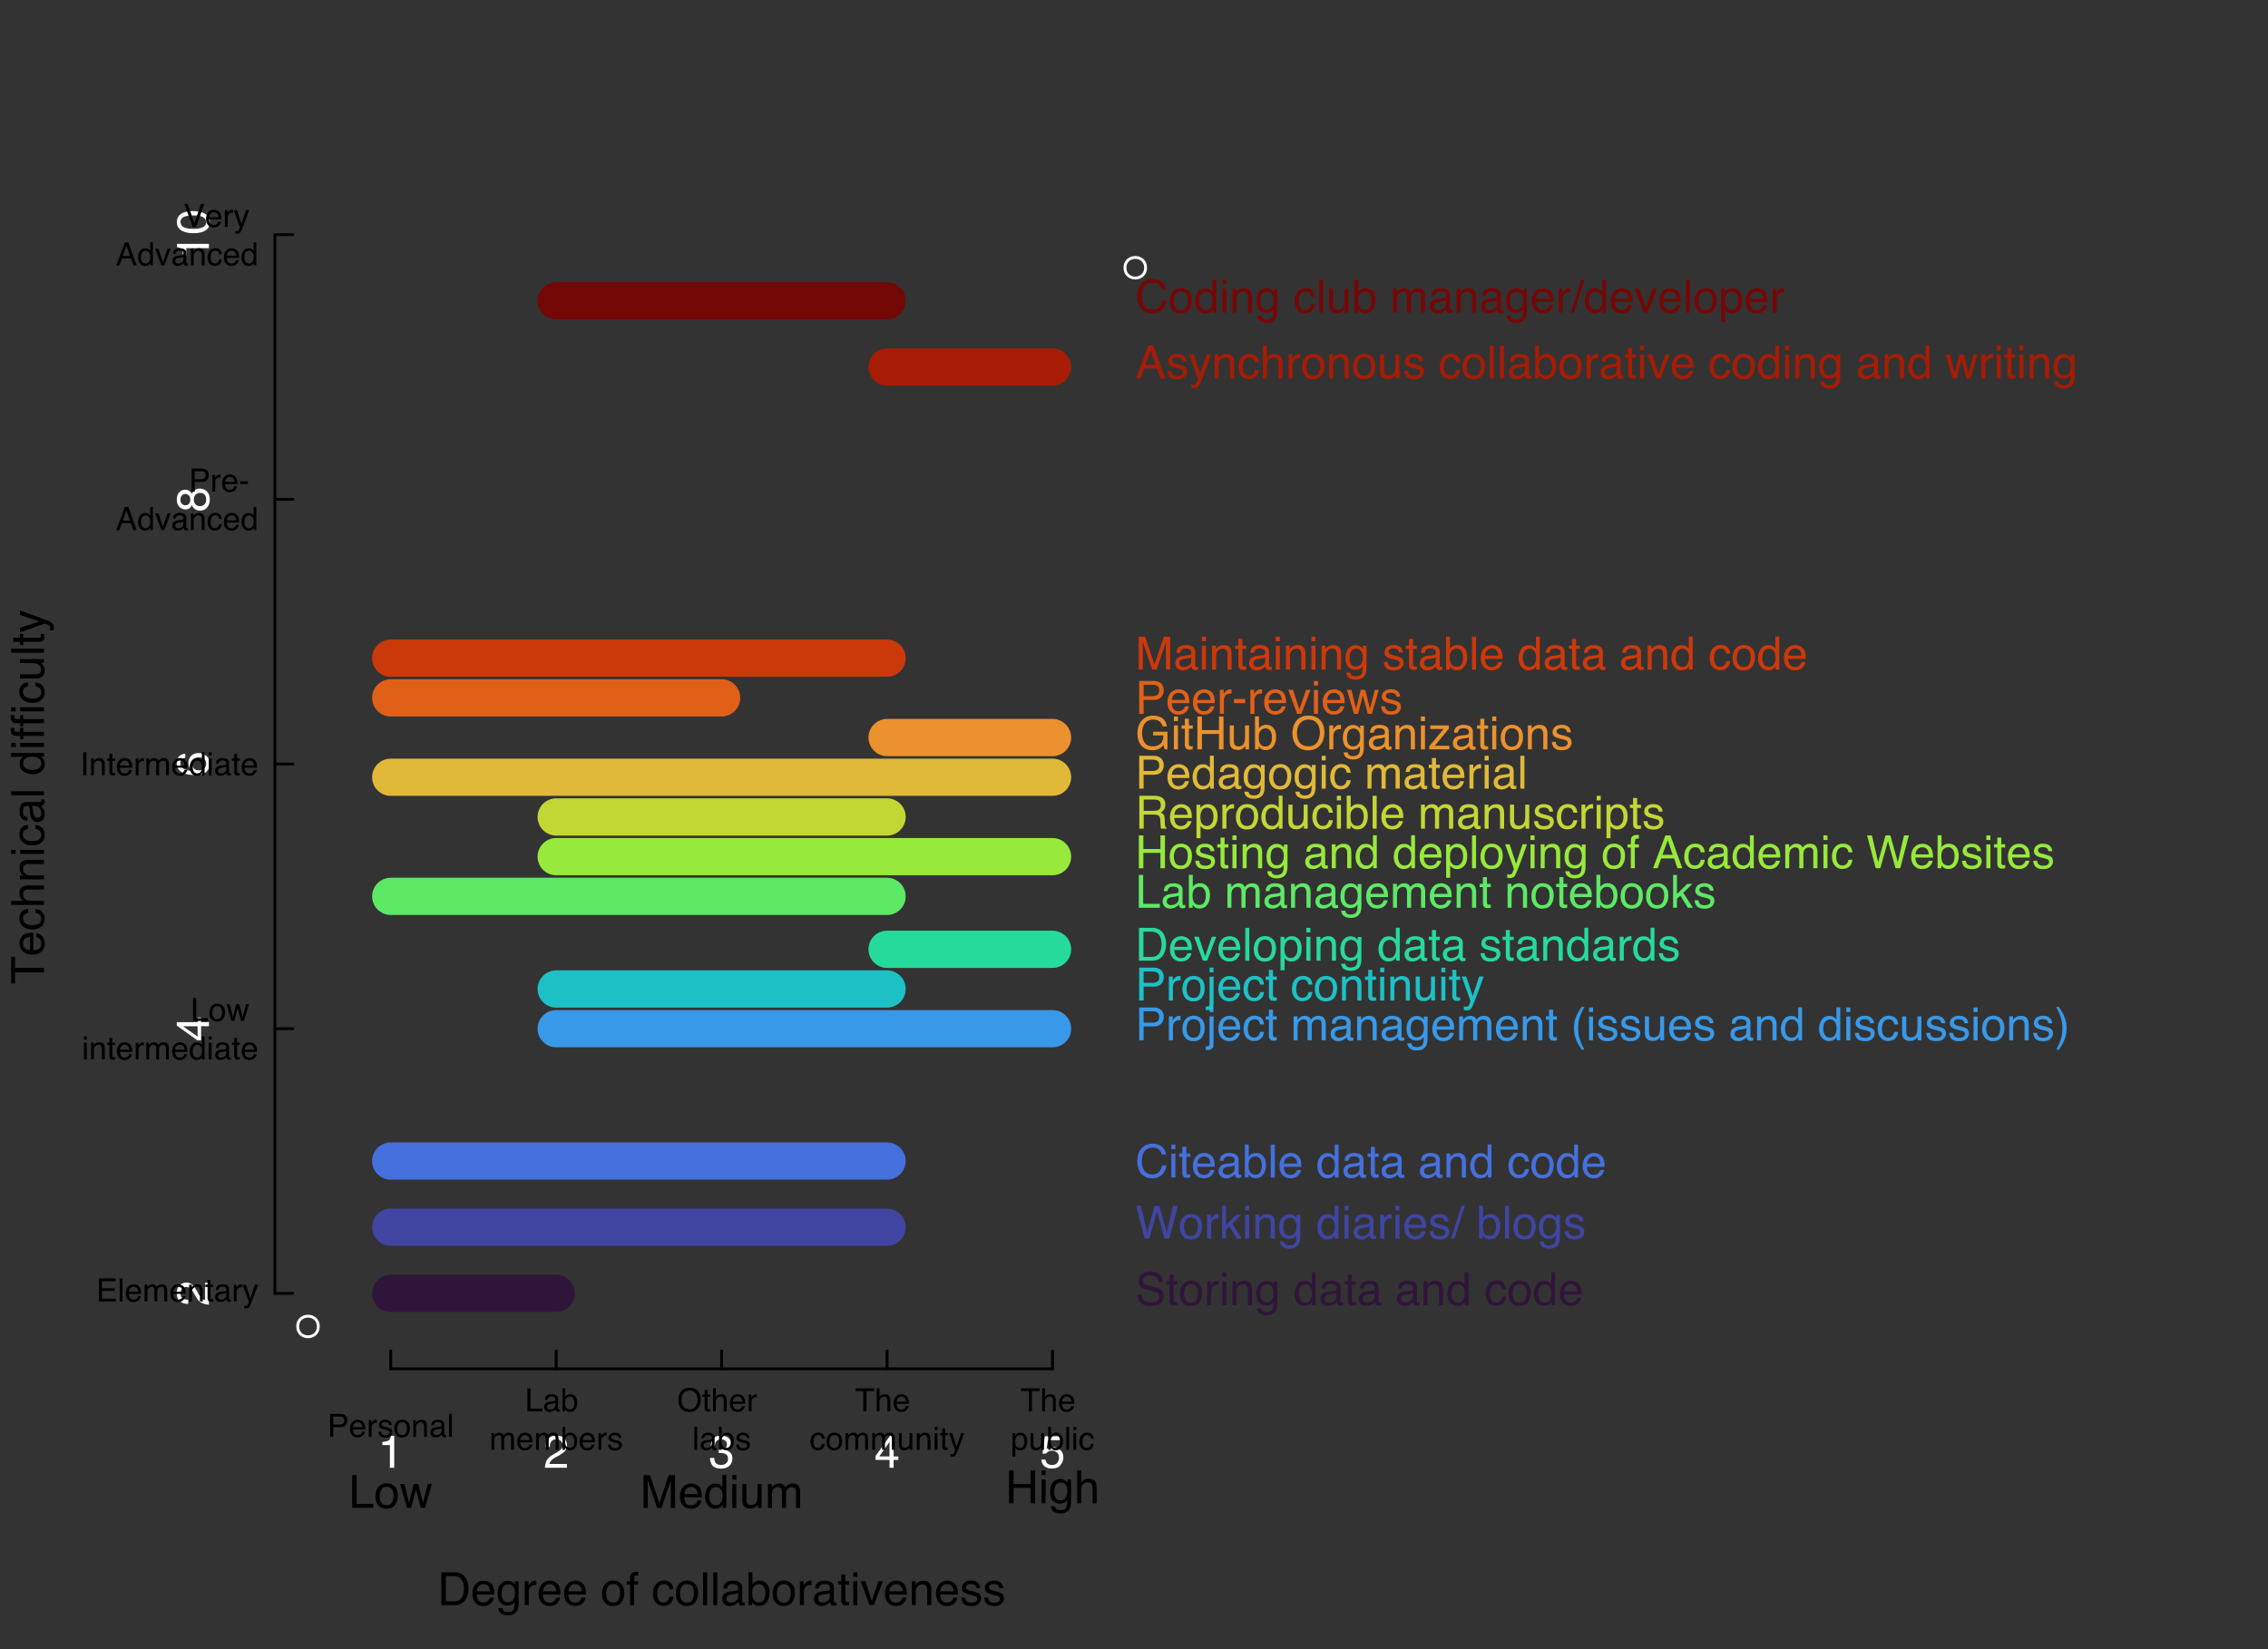 <?xml version="1.0" encoding="UTF-8"?>
<svg xmlns="http://www.w3.org/2000/svg" xmlns:xlink="http://www.w3.org/1999/xlink" width="594pt" height="432pt" viewBox="0 0 594 432" version="1.1">
<rect x="0" y="0" width="594" height="432" fill="#333333" stroke="none"/>
<defs>
<g>
<symbol overflow="visible" id="glyph0-0">
<path style="stroke:none;" d="M 0.391 0 L 0.391 -8.609 L 7.219 -8.609 L 7.219 0 Z M 6.141 -1.078 L 6.141 -7.531 L 1.469 -7.531 L 1.469 -1.078 Z M 6.141 -1.078 "/>
</symbol>
<symbol overflow="visible" id="glyph0-1">
<path style="stroke:none;" d="M 1.156 -5.938 L 1.156 -6.75 C 1.914 -6.82 2.441 -6.945 2.734 -7.125 C 3.035 -7.301 3.266 -7.711 3.422 -8.359 L 4.25 -8.359 L 4.25 0 L 3.125 0 L 3.125 -5.938 Z M 1.156 -5.938 "/>
</symbol>
<symbol overflow="visible" id="glyph0-2">
<path style="stroke:none;" d="M 0.375 0 C 0.414 -0.719 0.566 -1.344 0.828 -1.875 C 1.086 -2.414 1.594 -2.906 2.344 -3.344 L 3.469 -4 C 3.969 -4.289 4.32 -4.539 4.531 -4.75 C 4.852 -5.07 5.016 -5.441 5.016 -5.859 C 5.016 -6.348 4.863 -6.734 4.562 -7.016 C 4.27 -7.305 3.883 -7.453 3.406 -7.453 C 2.676 -7.453 2.176 -7.18 1.906 -6.641 C 1.75 -6.336 1.664 -5.93 1.656 -5.422 L 0.578 -5.422 C 0.586 -6.148 0.723 -6.742 0.984 -7.203 C 1.441 -8.016 2.25 -8.422 3.406 -8.422 C 4.363 -8.422 5.062 -8.16 5.5 -7.641 C 5.945 -7.117 6.172 -6.539 6.172 -5.906 C 6.172 -5.238 5.938 -4.664 5.469 -4.188 C 5.195 -3.906 4.707 -3.566 4 -3.172 L 3.188 -2.734 C 2.812 -2.523 2.516 -2.32 2.297 -2.125 C 1.898 -1.789 1.648 -1.414 1.547 -1 L 6.141 -1 L 6.141 0 Z M 0.375 0 "/>
</symbol>
<symbol overflow="visible" id="glyph0-3">
<path style="stroke:none;" d="M 3.125 0.234 C 2.125 0.234 1.398 -0.035 0.953 -0.578 C 0.504 -1.129 0.281 -1.797 0.281 -2.578 L 1.391 -2.578 C 1.43 -2.035 1.531 -1.641 1.688 -1.391 C 1.969 -0.953 2.461 -0.734 3.172 -0.734 C 3.734 -0.734 4.18 -0.879 4.516 -1.172 C 4.848 -1.473 5.016 -1.859 5.016 -2.328 C 5.016 -2.898 4.836 -3.301 4.484 -3.531 C 4.129 -3.77 3.641 -3.891 3.016 -3.891 C 2.941 -3.891 2.867 -3.883 2.797 -3.875 C 2.723 -3.875 2.648 -3.875 2.578 -3.875 L 2.578 -4.812 C 2.691 -4.789 2.785 -4.781 2.859 -4.781 C 2.93 -4.781 3.008 -4.781 3.094 -4.781 C 3.488 -4.781 3.812 -4.844 4.062 -4.969 C 4.508 -5.188 4.734 -5.578 4.734 -6.141 C 4.734 -6.555 4.582 -6.875 4.281 -7.094 C 3.988 -7.32 3.645 -7.438 3.25 -7.438 C 2.551 -7.438 2.066 -7.203 1.797 -6.734 C 1.648 -6.484 1.566 -6.117 1.547 -5.641 L 0.5 -5.641 C 0.5 -6.266 0.625 -6.797 0.875 -7.234 C 1.301 -8.016 2.055 -8.406 3.141 -8.406 C 3.992 -8.406 4.656 -8.211 5.125 -7.828 C 5.594 -7.453 5.828 -6.898 5.828 -6.172 C 5.828 -5.66 5.691 -5.242 5.422 -4.922 C 5.242 -4.723 5.02 -4.566 4.75 -4.453 C 5.188 -4.328 5.531 -4.094 5.781 -3.75 C 6.031 -3.406 6.156 -2.984 6.156 -2.484 C 6.156 -1.68 5.891 -1.023 5.359 -0.516 C 4.836 -0.016 4.094 0.234 3.125 0.234 Z M 3.125 0.234 "/>
</symbol>
<symbol overflow="visible" id="glyph0-4">
<path style="stroke:none;" d="M 3.969 -2.969 L 3.969 -6.781 L 1.281 -2.969 Z M 3.984 0 L 3.984 -2.047 L 0.312 -2.047 L 0.312 -3.078 L 4.156 -8.422 L 5.047 -8.422 L 5.047 -2.969 L 6.281 -2.969 L 6.281 -2.047 L 5.047 -2.047 L 5.047 0 Z M 3.984 0 "/>
</symbol>
<symbol overflow="visible" id="glyph0-5">
<path style="stroke:none;" d="M 1.484 -2.141 C 1.555 -1.535 1.836 -1.117 2.328 -0.891 C 2.578 -0.773 2.863 -0.719 3.188 -0.719 C 3.812 -0.719 4.273 -0.914 4.578 -1.312 C 4.879 -1.707 5.031 -2.148 5.031 -2.641 C 5.031 -3.223 4.848 -3.676 4.484 -4 C 4.129 -4.32 3.703 -4.484 3.203 -4.484 C 2.836 -4.484 2.523 -4.41 2.266 -4.266 C 2.004 -4.129 1.785 -3.938 1.609 -3.688 L 0.688 -3.734 L 1.328 -8.25 L 5.688 -8.25 L 5.688 -7.234 L 2.125 -7.234 L 1.766 -4.906 C 1.961 -5.051 2.148 -5.16 2.328 -5.234 C 2.641 -5.359 3 -5.422 3.406 -5.422 C 4.176 -5.422 4.828 -5.172 5.359 -4.672 C 5.898 -4.18 6.172 -3.555 6.172 -2.797 C 6.172 -2.004 5.922 -1.301 5.422 -0.688 C 4.93 -0.082 4.148 0.219 3.078 0.219 C 2.398 0.219 1.797 0.023 1.266 -0.359 C 0.742 -0.742 0.453 -1.336 0.391 -2.141 Z M 1.484 -2.141 "/>
</symbol>
<symbol overflow="visible" id="glyph0-6">
<path style="stroke:none;" d="M 4.219 -1 C 4.613 -1 4.938 -1.039 5.188 -1.125 C 5.645 -1.27 6.02 -1.562 6.312 -2 C 6.539 -2.344 6.703 -2.785 6.797 -3.328 C 6.859 -3.66 6.891 -3.961 6.891 -4.234 C 6.891 -5.305 6.676 -6.133 6.25 -6.719 C 5.832 -7.312 5.148 -7.609 4.203 -7.609 L 2.141 -7.609 L 2.141 -1 Z M 0.969 -8.609 L 4.453 -8.609 C 5.641 -8.609 6.555 -8.188 7.203 -7.344 C 7.785 -6.594 8.078 -5.625 8.078 -4.438 C 8.078 -3.52 7.906 -2.691 7.562 -1.953 C 6.957 -0.648 5.914 0 4.438 0 L 0.969 0 Z M 0.969 -8.609 "/>
</symbol>
<symbol overflow="visible" id="glyph0-7">
<path style="stroke:none;" d="M 3.391 -6.422 C 3.836 -6.422 4.27 -6.316 4.688 -6.109 C 5.102 -5.898 5.422 -5.629 5.641 -5.297 C 5.848 -4.973 5.988 -4.602 6.062 -4.188 C 6.125 -3.895 6.156 -3.43 6.156 -2.797 L 1.547 -2.797 C 1.566 -2.16 1.719 -1.648 2 -1.266 C 2.281 -0.879 2.719 -0.688 3.312 -0.688 C 3.863 -0.688 4.301 -0.867 4.625 -1.234 C 4.812 -1.441 4.945 -1.688 5.031 -1.969 L 6.062 -1.969 C 6.039 -1.738 5.953 -1.484 5.797 -1.203 C 5.641 -0.922 5.469 -0.688 5.281 -0.5 C 4.957 -0.188 4.555 0.02 4.078 0.125 C 3.828 0.188 3.539 0.219 3.219 0.219 C 2.438 0.219 1.773 -0.062 1.234 -0.625 C 0.691 -1.195 0.422 -1.992 0.422 -3.016 C 0.422 -4.023 0.691 -4.844 1.234 -5.469 C 1.785 -6.102 2.504 -6.422 3.391 -6.422 Z M 5.062 -3.641 C 5.02 -4.098 4.922 -4.461 4.766 -4.734 C 4.484 -5.242 4.004 -5.5 3.328 -5.5 C 2.836 -5.5 2.426 -5.32 2.094 -4.969 C 1.77 -4.625 1.598 -4.18 1.578 -3.641 Z M 3.281 -6.422 Z M 3.281 -6.422 "/>
</symbol>
<symbol overflow="visible" id="glyph0-8">
<path style="stroke:none;" d="M 2.984 -6.391 C 3.484 -6.391 3.914 -6.27 4.281 -6.031 C 4.477 -5.883 4.68 -5.68 4.891 -5.422 L 4.891 -6.219 L 5.859 -6.219 L 5.859 -0.516 C 5.859 0.285 5.742 0.914 5.516 1.375 C 5.078 2.227 4.25 2.656 3.031 2.656 C 2.352 2.656 1.785 2.504 1.328 2.203 C 0.867 1.898 0.609 1.426 0.547 0.781 L 1.625 0.781 C 1.676 1.062 1.773 1.281 1.922 1.438 C 2.16 1.664 2.535 1.781 3.047 1.781 C 3.859 1.781 4.391 1.492 4.641 0.922 C 4.785 0.586 4.852 -0.008 4.844 -0.875 C 4.633 -0.551 4.379 -0.312 4.078 -0.156 C 3.785 0 3.395 0.078 2.906 0.078 C 2.227 0.078 1.633 -0.16 1.125 -0.641 C 0.613 -1.129 0.359 -1.93 0.359 -3.047 C 0.359 -4.098 0.613 -4.914 1.125 -5.5 C 1.645 -6.094 2.266 -6.391 2.984 -6.391 Z M 4.891 -3.172 C 4.891 -3.941 4.727 -4.516 4.406 -4.891 C 4.082 -5.266 3.676 -5.453 3.188 -5.453 C 2.438 -5.453 1.926 -5.102 1.656 -4.406 C 1.508 -4.039 1.438 -3.555 1.438 -2.953 C 1.438 -2.242 1.578 -1.703 1.859 -1.328 C 2.148 -0.961 2.539 -0.781 3.031 -0.781 C 3.789 -0.781 4.32 -1.125 4.625 -1.812 C 4.801 -2.195 4.891 -2.648 4.891 -3.172 Z M 3.109 -6.422 Z M 3.109 -6.422 "/>
</symbol>
<symbol overflow="visible" id="glyph0-9">
<path style="stroke:none;" d="M 0.797 -6.281 L 1.812 -6.281 L 1.812 -5.188 C 1.883 -5.406 2.082 -5.664 2.406 -5.969 C 2.727 -6.27 3.098 -6.422 3.516 -6.422 C 3.535 -6.422 3.566 -6.414 3.609 -6.406 C 3.66 -6.406 3.742 -6.398 3.859 -6.391 L 3.859 -5.281 C 3.797 -5.289 3.738 -5.297 3.688 -5.297 C 3.633 -5.297 3.578 -5.297 3.516 -5.297 C 2.984 -5.297 2.57 -5.125 2.281 -4.781 C 2 -4.445 1.859 -4.055 1.859 -3.609 L 1.859 0 L 0.797 0 Z M 0.797 -6.281 "/>
</symbol>
<symbol overflow="visible" id="glyph0-10">
<path style="stroke:none;" d=""/>
</symbol>
<symbol overflow="visible" id="glyph0-11">
<path style="stroke:none;" d="M 3.266 -0.688 C 3.961 -0.688 4.441 -0.945 4.703 -1.469 C 4.961 -2 5.094 -2.586 5.094 -3.234 C 5.094 -3.828 5 -4.305 4.812 -4.672 C 4.508 -5.242 4 -5.531 3.281 -5.531 C 2.633 -5.531 2.164 -5.285 1.875 -4.797 C 1.582 -4.305 1.438 -3.711 1.438 -3.016 C 1.438 -2.348 1.582 -1.789 1.875 -1.344 C 2.164 -0.906 2.629 -0.688 3.266 -0.688 Z M 3.312 -6.453 C 4.113 -6.453 4.789 -6.18 5.344 -5.641 C 5.906 -5.109 6.188 -4.316 6.188 -3.266 C 6.188 -2.254 5.941 -1.414 5.453 -0.75 C 4.961 -0.094 4.203 0.234 3.172 0.234 C 2.305 0.234 1.617 -0.055 1.109 -0.641 C 0.598 -1.234 0.344 -2.02 0.344 -3 C 0.344 -4.051 0.609 -4.891 1.141 -5.516 C 1.68 -6.141 2.406 -6.453 3.312 -6.453 Z M 3.266 -6.422 Z M 3.266 -6.422 "/>
</symbol>
<symbol overflow="visible" id="glyph0-12">
<path style="stroke:none;" d="M 1.031 -7.234 C 1.051 -7.672 1.129 -7.988 1.266 -8.188 C 1.516 -8.551 1.988 -8.734 2.688 -8.734 C 2.758 -8.734 2.828 -8.727 2.891 -8.719 C 2.961 -8.719 3.047 -8.711 3.141 -8.703 L 3.141 -7.75 C 3.023 -7.758 2.941 -7.766 2.891 -7.766 C 2.848 -7.766 2.805 -7.766 2.766 -7.766 C 2.441 -7.766 2.25 -7.68 2.188 -7.516 C 2.125 -7.348 2.094 -6.926 2.094 -6.25 L 3.141 -6.25 L 3.141 -5.422 L 2.078 -5.422 L 2.078 0 L 1.031 0 L 1.031 -5.422 L 0.172 -5.422 L 0.172 -6.25 L 1.031 -6.25 Z M 1.031 -7.234 "/>
</symbol>
<symbol overflow="visible" id="glyph0-13">
<path style="stroke:none;" d="M 3.188 -6.453 C 3.895 -6.453 4.469 -6.281 4.906 -5.938 C 5.352 -5.594 5.625 -5.004 5.719 -4.172 L 4.688 -4.172 C 4.625 -4.555 4.484 -4.875 4.266 -5.125 C 4.047 -5.383 3.688 -5.516 3.188 -5.516 C 2.52 -5.516 2.039 -5.188 1.75 -4.531 C 1.562 -4.102 1.469 -3.578 1.469 -2.953 C 1.469 -2.328 1.598 -1.797 1.859 -1.359 C 2.129 -0.93 2.551 -0.719 3.125 -0.719 C 3.562 -0.719 3.906 -0.852 4.156 -1.125 C 4.414 -1.395 4.594 -1.758 4.688 -2.219 L 5.719 -2.219 C 5.602 -1.383 5.312 -0.773 4.844 -0.391 C 4.375 -0.004 3.773 0.188 3.047 0.188 C 2.223 0.188 1.566 -0.113 1.078 -0.719 C 0.586 -1.32 0.344 -2.07 0.344 -2.969 C 0.344 -4.07 0.609 -4.926 1.141 -5.531 C 1.68 -6.145 2.363 -6.453 3.188 -6.453 Z M 3.031 -6.422 Z M 3.031 -6.422 "/>
</symbol>
<symbol overflow="visible" id="glyph0-14">
<path style="stroke:none;" d="M 0.797 -8.609 L 1.859 -8.609 L 1.859 0 L 0.797 0 Z M 0.797 -8.609 "/>
</symbol>
<symbol overflow="visible" id="glyph0-15">
<path style="stroke:none;" d="M 1.578 -1.672 C 1.578 -1.367 1.688 -1.129 1.906 -0.953 C 2.133 -0.773 2.398 -0.688 2.703 -0.688 C 3.078 -0.688 3.438 -0.77 3.781 -0.938 C 4.375 -1.227 4.672 -1.695 4.672 -2.344 L 4.672 -3.188 C 4.535 -3.113 4.363 -3.047 4.156 -2.984 C 3.957 -2.93 3.758 -2.895 3.562 -2.875 L 2.938 -2.797 C 2.551 -2.742 2.258 -2.66 2.062 -2.547 C 1.738 -2.367 1.578 -2.078 1.578 -1.672 Z M 4.141 -3.797 C 4.379 -3.828 4.539 -3.93 4.625 -4.109 C 4.664 -4.203 4.688 -4.336 4.688 -4.516 C 4.688 -4.867 4.555 -5.125 4.297 -5.281 C 4.047 -5.445 3.688 -5.531 3.219 -5.531 C 2.664 -5.531 2.273 -5.383 2.047 -5.094 C 1.91 -4.926 1.82 -4.68 1.781 -4.359 L 0.797 -4.359 C 0.816 -5.129 1.066 -5.664 1.547 -5.969 C 2.035 -6.27 2.598 -6.422 3.234 -6.422 C 3.973 -6.422 4.57 -6.281 5.031 -6 C 5.488 -5.719 5.719 -5.281 5.719 -4.688 L 5.719 -1.078 C 5.719 -0.973 5.738 -0.883 5.781 -0.812 C 5.832 -0.75 5.93 -0.719 6.078 -0.719 C 6.117 -0.719 6.164 -0.719 6.219 -0.719 C 6.281 -0.727 6.348 -0.738 6.422 -0.75 L 6.422 0.031 C 6.254 0.07 6.125 0.098 6.031 0.109 C 5.945 0.129 5.832 0.141 5.688 0.141 C 5.32 0.141 5.062 0.008 4.906 -0.25 C 4.812 -0.383 4.75 -0.578 4.719 -0.828 C 4.5 -0.547 4.188 -0.301 3.781 -0.094 C 3.383 0.113 2.945 0.219 2.469 0.219 C 1.883 0.219 1.406 0.039 1.031 -0.312 C 0.664 -0.664 0.484 -1.109 0.484 -1.641 C 0.484 -2.223 0.664 -2.676 1.031 -3 C 1.395 -3.32 1.867 -3.52 2.453 -3.594 Z M 3.266 -6.422 Z M 3.266 -6.422 "/>
</symbol>
<symbol overflow="visible" id="glyph0-16">
<path style="stroke:none;" d="M 0.688 -8.641 L 1.719 -8.641 L 1.719 -5.516 C 1.945 -5.816 2.223 -6.047 2.547 -6.203 C 2.867 -6.359 3.219 -6.438 3.594 -6.438 C 4.375 -6.438 5.004 -6.164 5.484 -5.625 C 5.973 -5.094 6.219 -4.305 6.219 -3.266 C 6.219 -2.266 5.977 -1.438 5.5 -0.781 C 5.02 -0.125 4.352 0.203 3.5 0.203 C 3.02 0.203 2.617 0.086 2.297 -0.141 C 2.098 -0.285 1.891 -0.504 1.672 -0.797 L 1.672 0 L 0.688 0 Z M 3.438 -0.734 C 4.008 -0.734 4.438 -0.957 4.719 -1.406 C 5 -1.863 5.141 -2.461 5.141 -3.203 C 5.141 -3.867 5 -4.414 4.719 -4.844 C 4.438 -5.281 4.02 -5.5 3.469 -5.5 C 2.988 -5.5 2.566 -5.32 2.203 -4.969 C 1.836 -4.613 1.656 -4.023 1.656 -3.203 C 1.656 -2.617 1.727 -2.141 1.875 -1.766 C 2.156 -1.078 2.676 -0.734 3.438 -0.734 Z M 3.438 -0.734 "/>
</symbol>
<symbol overflow="visible" id="glyph0-17">
<path style="stroke:none;" d="M 0.984 -8.031 L 2.047 -8.031 L 2.047 -6.281 L 3.047 -6.281 L 3.047 -5.422 L 2.047 -5.422 L 2.047 -1.312 C 2.047 -1.094 2.125 -0.945 2.281 -0.875 C 2.352 -0.832 2.488 -0.812 2.688 -0.812 C 2.738 -0.812 2.789 -0.812 2.844 -0.812 C 2.906 -0.82 2.973 -0.828 3.047 -0.828 L 3.047 0 C 2.93 0.031 2.805 0.051 2.672 0.062 C 2.547 0.082 2.406 0.094 2.25 0.094 C 1.758 0.094 1.426 -0.031 1.25 -0.281 C 1.07 -0.531 0.984 -0.859 0.984 -1.266 L 0.984 -5.422 L 0.141 -5.422 L 0.141 -6.281 L 0.984 -6.281 Z M 0.984 -8.031 "/>
</symbol>
<symbol overflow="visible" id="glyph0-18">
<path style="stroke:none;" d="M 0.781 -6.25 L 1.844 -6.25 L 1.844 0 L 0.781 0 Z M 0.781 -8.609 L 1.844 -8.609 L 1.844 -7.406 L 0.781 -7.406 Z M 0.781 -8.609 "/>
</symbol>
<symbol overflow="visible" id="glyph0-19">
<path style="stroke:none;" d="M 1.297 -6.281 L 2.969 -1.172 L 4.719 -6.281 L 5.875 -6.281 L 3.5 0 L 2.375 0 L 0.062 -6.281 Z M 1.297 -6.281 "/>
</symbol>
<symbol overflow="visible" id="glyph0-20">
<path style="stroke:none;" d="M 0.781 -6.281 L 1.781 -6.281 L 1.781 -5.391 C 2.07 -5.754 2.383 -6.016 2.719 -6.172 C 3.051 -6.336 3.422 -6.422 3.828 -6.422 C 4.711 -6.422 5.312 -6.109 5.625 -5.484 C 5.801 -5.141 5.891 -4.656 5.891 -4.031 L 5.891 0 L 4.812 0 L 4.812 -3.953 C 4.812 -4.336 4.754 -4.645 4.641 -4.875 C 4.453 -5.27 4.113 -5.469 3.625 -5.469 C 3.375 -5.469 3.172 -5.441 3.016 -5.391 C 2.723 -5.305 2.469 -5.133 2.25 -4.875 C 2.07 -4.664 1.957 -4.453 1.906 -4.234 C 1.852 -4.016 1.828 -3.695 1.828 -3.281 L 1.828 0 L 0.781 0 Z M 3.25 -6.422 Z M 3.25 -6.422 "/>
</symbol>
<symbol overflow="visible" id="glyph0-21">
<path style="stroke:none;" d="M 1.406 -1.969 C 1.438 -1.613 1.523 -1.344 1.672 -1.156 C 1.93 -0.82 2.391 -0.656 3.047 -0.656 C 3.441 -0.656 3.785 -0.738 4.078 -0.906 C 4.379 -1.07 4.531 -1.332 4.531 -1.688 C 4.531 -1.957 4.41 -2.164 4.172 -2.312 C 4.016 -2.395 3.711 -2.492 3.266 -2.609 L 2.422 -2.812 C 1.891 -2.945 1.5 -3.098 1.25 -3.266 C 0.789 -3.547 0.562 -3.941 0.562 -4.453 C 0.562 -5.047 0.773 -5.523 1.203 -5.891 C 1.629 -6.254 2.207 -6.438 2.938 -6.438 C 3.875 -6.438 4.551 -6.16 4.969 -5.609 C 5.238 -5.254 5.367 -4.875 5.359 -4.469 L 4.359 -4.469 C 4.336 -4.707 4.254 -4.926 4.109 -5.125 C 3.867 -5.395 3.445 -5.531 2.844 -5.531 C 2.445 -5.531 2.145 -5.453 1.938 -5.297 C 1.738 -5.148 1.641 -4.953 1.641 -4.703 C 1.641 -4.43 1.773 -4.211 2.047 -4.047 C 2.203 -3.953 2.43 -3.867 2.734 -3.797 L 3.422 -3.625 C 4.18 -3.438 4.691 -3.258 4.953 -3.094 C 5.359 -2.82 5.562 -2.395 5.562 -1.812 C 5.562 -1.258 5.348 -0.781 4.922 -0.375 C 4.504 0.031 3.863 0.234 3 0.234 C 2.062 0.234 1.395 0.023 1 -0.391 C 0.613 -0.816 0.41 -1.344 0.391 -1.969 Z M 2.953 -6.422 Z M 2.953 -6.422 "/>
</symbol>
<symbol overflow="visible" id="glyph0-22">
<path style="stroke:none;" d="M 0.922 -8.609 L 2.078 -8.609 L 2.078 -1.031 L 6.438 -1.031 L 6.438 0 L 0.922 0 Z M 0.922 -8.609 "/>
</symbol>
<symbol overflow="visible" id="glyph0-23">
<path style="stroke:none;" d="M 1.266 -6.281 L 2.469 -1.328 L 3.688 -6.281 L 4.875 -6.281 L 6.109 -1.359 L 7.391 -6.281 L 8.438 -6.281 L 6.625 0 L 5.531 0 L 4.25 -4.859 L 3.016 0 L 1.922 0 L 0.109 -6.281 Z M 1.266 -6.281 "/>
</symbol>
<symbol overflow="visible" id="glyph0-24">
<path style="stroke:none;" d="M 0.891 -8.609 L 2.562 -8.609 L 5.031 -1.328 L 7.484 -8.609 L 9.141 -8.609 L 9.141 0 L 8.031 0 L 8.031 -5.078 C 8.031 -5.254 8.031 -5.547 8.031 -5.953 C 8.039 -6.359 8.047 -6.797 8.047 -7.266 L 5.594 0 L 4.438 0 L 1.969 -7.266 L 1.969 -7 C 1.969 -6.789 1.973 -6.469 1.984 -6.031 C 1.992 -5.602 2 -5.285 2 -5.078 L 2 0 L 0.891 0 Z M 0.891 -8.609 "/>
</symbol>
<symbol overflow="visible" id="glyph0-25">
<path style="stroke:none;" d="M 1.438 -3.062 C 1.438 -2.395 1.578 -1.832 1.859 -1.375 C 2.148 -0.926 2.609 -0.703 3.234 -0.703 C 3.723 -0.703 4.125 -0.91 4.438 -1.328 C 4.758 -1.742 4.922 -2.348 4.922 -3.141 C 4.922 -3.93 4.754 -4.516 4.422 -4.891 C 4.098 -5.273 3.703 -5.469 3.234 -5.469 C 2.703 -5.469 2.27 -5.266 1.938 -4.859 C 1.602 -4.453 1.438 -3.852 1.438 -3.062 Z M 3.031 -6.391 C 3.508 -6.391 3.91 -6.285 4.234 -6.078 C 4.422 -5.961 4.633 -5.758 4.875 -5.469 L 4.875 -8.641 L 5.891 -8.641 L 5.891 0 L 4.938 0 L 4.938 -0.875 C 4.695 -0.488 4.406 -0.207 4.062 -0.031 C 3.727 0.133 3.344 0.219 2.906 0.219 C 2.207 0.219 1.602 -0.07 1.094 -0.656 C 0.582 -1.25 0.328 -2.031 0.328 -3 C 0.328 -3.914 0.562 -4.707 1.031 -5.375 C 1.5 -6.051 2.164 -6.391 3.031 -6.391 Z M 3.031 -6.391 "/>
</symbol>
<symbol overflow="visible" id="glyph0-26">
<path style="stroke:none;" d="M 1.828 -6.281 L 1.828 -2.109 C 1.828 -1.785 1.879 -1.523 1.984 -1.328 C 2.172 -0.953 2.52 -0.766 3.031 -0.766 C 3.758 -0.766 4.258 -1.094 4.531 -1.75 C 4.676 -2.102 4.75 -2.582 4.75 -3.188 L 4.75 -6.281 L 5.797 -6.281 L 5.797 0 L 4.812 0 L 4.812 -0.922 C 4.676 -0.68 4.508 -0.484 4.312 -0.328 C 3.906 0.004 3.414 0.172 2.844 0.172 C 1.945 0.172 1.336 -0.129 1.016 -0.734 C 0.836 -1.047 0.75 -1.473 0.75 -2.016 L 0.75 -6.281 Z M 3.281 -6.422 Z M 3.281 -6.422 "/>
</symbol>
<symbol overflow="visible" id="glyph0-27">
<path style="stroke:none;" d="M 0.781 -6.281 L 1.812 -6.281 L 1.812 -5.391 C 2.062 -5.691 2.289 -5.914 2.5 -6.062 C 2.844 -6.301 3.238 -6.422 3.688 -6.422 C 4.188 -6.422 4.586 -6.297 4.891 -6.047 C 5.055 -5.91 5.211 -5.703 5.359 -5.422 C 5.586 -5.766 5.859 -6.016 6.172 -6.172 C 6.492 -6.336 6.852 -6.422 7.25 -6.422 C 8.094 -6.422 8.664 -6.113 8.969 -5.5 C 9.133 -5.176 9.219 -4.734 9.219 -4.172 L 9.219 0 L 8.125 0 L 8.125 -4.359 C 8.125 -4.773 8.02 -5.062 7.812 -5.219 C 7.602 -5.375 7.348 -5.453 7.047 -5.453 C 6.629 -5.453 6.27 -5.312 5.969 -5.031 C 5.676 -4.758 5.531 -4.301 5.531 -3.656 L 5.531 0 L 4.453 0 L 4.453 -4.094 C 4.453 -4.52 4.398 -4.832 4.297 -5.031 C 4.141 -5.32 3.844 -5.469 3.406 -5.469 C 3.008 -5.469 2.645 -5.312 2.312 -5 C 1.988 -4.695 1.828 -4.141 1.828 -3.328 L 1.828 0 L 0.781 0 Z M 0.781 -6.281 "/>
</symbol>
<symbol overflow="visible" id="glyph0-28">
<path style="stroke:none;" d="M 0.938 -8.609 L 2.125 -8.609 L 2.125 -5.047 L 6.594 -5.047 L 6.594 -8.609 L 7.781 -8.609 L 7.781 0 L 6.594 0 L 6.594 -4.031 L 2.125 -4.031 L 2.125 0 L 0.938 0 Z M 0.938 -8.609 "/>
</symbol>
<symbol overflow="visible" id="glyph0-29">
<path style="stroke:none;" d="M 0.781 -8.641 L 1.828 -8.641 L 1.828 -5.422 C 2.078 -5.742 2.301 -5.969 2.5 -6.094 C 2.844 -6.312 3.27 -6.422 3.781 -6.422 C 4.688 -6.422 5.301 -6.102 5.625 -5.469 C 5.801 -5.125 5.891 -4.645 5.891 -4.031 L 5.891 0 L 4.812 0 L 4.812 -3.953 C 4.812 -4.41 4.75 -4.75 4.625 -4.969 C 4.438 -5.312 4.078 -5.484 3.547 -5.484 C 3.109 -5.484 2.711 -5.332 2.359 -5.031 C 2.004 -4.727 1.828 -4.16 1.828 -3.328 L 1.828 0 L 0.781 0 Z M 0.781 -8.641 "/>
</symbol>
<symbol overflow="visible" id="glyph0-30">
<path style="stroke:none;" d="M 1.672 -2.781 C 1.703 -2.289 1.816 -1.895 2.016 -1.594 C 2.41 -1.02 3.094 -0.734 4.062 -0.734 C 4.5 -0.734 4.898 -0.797 5.266 -0.922 C 5.961 -1.16 6.312 -1.594 6.312 -2.219 C 6.312 -2.688 6.16 -3.02 5.859 -3.219 C 5.566 -3.414 5.102 -3.586 4.469 -3.734 L 3.312 -4 C 2.539 -4.164 2 -4.352 1.688 -4.562 C 1.145 -4.926 0.875 -5.461 0.875 -6.172 C 0.875 -6.953 1.141 -7.586 1.672 -8.078 C 2.203 -8.578 2.957 -8.828 3.938 -8.828 C 4.844 -8.828 5.609 -8.609 6.234 -8.172 C 6.867 -7.734 7.188 -7.035 7.188 -6.078 L 6.094 -6.078 C 6.031 -6.547 5.906 -6.898 5.719 -7.141 C 5.363 -7.586 4.758 -7.812 3.906 -7.812 C 3.219 -7.812 2.723 -7.664 2.422 -7.375 C 2.117 -7.094 1.969 -6.758 1.969 -6.375 C 1.969 -5.957 2.145 -5.648 2.5 -5.453 C 2.727 -5.328 3.25 -5.172 4.062 -4.984 L 5.281 -4.703 C 5.852 -4.566 6.301 -4.383 6.625 -4.156 C 7.164 -3.758 7.438 -3.176 7.438 -2.406 C 7.438 -1.457 7.086 -0.773 6.391 -0.359 C 5.703 0.047 4.898 0.25 3.984 0.25 C 2.91 0.25 2.07 -0.02 1.469 -0.562 C 0.863 -1.113 0.566 -1.852 0.578 -2.781 Z M 4.031 -8.844 Z M 4.031 -8.844 "/>
</symbol>
<symbol overflow="visible" id="glyph0-31">
<path style="stroke:none;" d="M 1.484 -8.609 L 3.109 -1.609 L 5.047 -8.609 L 6.312 -8.609 L 8.266 -1.609 L 9.891 -8.609 L 11.156 -8.609 L 8.906 0 L 7.672 0 L 5.688 -7.141 L 3.688 0 L 2.469 0 L 0.219 -8.609 Z M 1.484 -8.609 "/>
</symbol>
<symbol overflow="visible" id="glyph0-32">
<path style="stroke:none;" d="M 0.75 -8.609 L 1.766 -8.609 L 1.766 -3.609 L 4.469 -6.281 L 5.812 -6.281 L 3.422 -3.922 L 5.953 0 L 4.609 0 L 2.656 -3.172 L 1.766 -2.359 L 1.766 0 L 0.75 0 Z M 0.75 -8.609 "/>
</symbol>
<symbol overflow="visible" id="glyph0-33">
<path style="stroke:none;" d="M 2.734 -8.609 L 3.625 -8.609 L 0.891 0 L 0 0 Z M 2.734 -8.609 "/>
</symbol>
<symbol overflow="visible" id="glyph0-34">
<path style="stroke:none;" d="M 4.547 -8.844 C 5.629 -8.844 6.473 -8.555 7.078 -7.984 C 7.68 -7.41 8.016 -6.758 8.078 -6.031 L 6.938 -6.031 C 6.812 -6.582 6.555 -7.02 6.172 -7.344 C 5.785 -7.664 5.242 -7.828 4.547 -7.828 C 3.703 -7.828 3.02 -7.531 2.5 -6.938 C 1.977 -6.344 1.719 -5.43 1.719 -4.203 C 1.719 -3.191 1.953 -2.367 2.422 -1.734 C 2.891 -1.109 3.594 -0.797 4.531 -0.797 C 5.383 -0.797 6.039 -1.129 6.5 -1.797 C 6.727 -2.141 6.906 -2.598 7.031 -3.172 L 8.156 -3.172 C 8.062 -2.266 7.727 -1.504 7.156 -0.891 C 6.469 -0.148 5.547 0.219 4.391 0.219 C 3.391 0.219 2.551 -0.082 1.875 -0.688 C 0.977 -1.488 0.531 -2.723 0.531 -4.391 C 0.531 -5.66 0.863 -6.703 1.531 -7.516 C 2.258 -8.398 3.266 -8.844 4.547 -8.844 Z M 4.312 -8.844 Z M 4.312 -8.844 "/>
</symbol>
<symbol overflow="visible" id="glyph0-35">
<path style="stroke:none;" d="M 1.031 -8.609 L 4.906 -8.609 C 5.664 -8.609 6.281 -8.391 6.75 -7.953 C 7.219 -7.523 7.453 -6.922 7.453 -6.141 C 7.453 -5.473 7.242 -4.891 6.828 -4.391 C 6.41 -3.891 5.77 -3.641 4.906 -3.641 L 2.188 -3.641 L 2.188 0 L 1.031 0 Z M 6.281 -6.141 C 6.281 -6.766 6.047 -7.191 5.578 -7.422 C 5.316 -7.547 4.961 -7.609 4.516 -7.609 L 2.188 -7.609 L 2.188 -4.625 L 4.516 -4.625 C 5.035 -4.625 5.457 -4.734 5.781 -4.953 C 6.113 -5.18 6.281 -5.578 6.281 -6.141 Z M 6.281 -6.141 "/>
</symbol>
<symbol overflow="visible" id="glyph0-36">
<path style="stroke:none;" d="M 1.828 -7.391 L 0.781 -7.391 L 0.781 -8.609 L 1.828 -8.609 Z M -0.219 1.594 C 0.25 1.57 0.531 1.523 0.625 1.453 C 0.727 1.391 0.781 1.18 0.781 0.828 L 0.781 -6.25 L 1.828 -6.25 L 1.828 0.938 C 1.828 1.395 1.754 1.734 1.609 1.953 C 1.359 2.336 0.891 2.531 0.203 2.531 C 0.148 2.531 0.094 2.523 0.031 2.516 C -0.02 2.516 -0.102 2.508 -0.219 2.5 Z M -0.219 1.594 "/>
</symbol>
<symbol overflow="visible" id="glyph0-37">
<path style="stroke:none;" d="M 3.547 -8.75 C 2.93 -7.562 2.535 -6.688 2.359 -6.125 C 2.078 -5.258 1.938 -4.27 1.938 -3.156 C 1.938 -2.02 2.098 -0.984 2.422 -0.047 C 2.609 0.535 2.988 1.367 3.562 2.453 L 2.859 2.453 C 2.285 1.555 1.93 0.984 1.797 0.734 C 1.66 0.492 1.516 0.16 1.359 -0.266 C 1.141 -0.836 0.984 -1.453 0.891 -2.109 C 0.848 -2.453 0.828 -2.773 0.828 -3.078 C 0.828 -4.234 1.008 -5.266 1.375 -6.172 C 1.602 -6.742 2.082 -7.602 2.812 -8.75 Z M 3.547 -8.75 "/>
</symbol>
<symbol overflow="visible" id="glyph0-38">
<path style="stroke:none;" d="M 0.422 2.453 C 1.035 1.242 1.438 0.359 1.625 -0.203 C 1.895 -1.035 2.031 -2.02 2.031 -3.156 C 2.031 -4.281 1.867 -5.312 1.547 -6.25 C 1.359 -6.832 0.977 -7.664 0.406 -8.75 L 1.109 -8.75 C 1.711 -7.789 2.078 -7.195 2.203 -6.969 C 2.328 -6.75 2.461 -6.441 2.609 -6.047 C 2.797 -5.555 2.93 -5.07 3.016 -4.594 C 3.098 -4.113 3.141 -3.656 3.141 -3.219 C 3.141 -2.062 2.953 -1.031 2.578 -0.125 C 2.348 0.457 1.875 1.316 1.156 2.453 Z M 0.422 2.453 "/>
</symbol>
<symbol overflow="visible" id="glyph0-39">
<path style="stroke:none;" d="M 4.688 -6.281 L 5.859 -6.281 C 5.711 -5.875 5.383 -4.953 4.875 -3.516 C 4.488 -2.441 4.164 -1.566 3.906 -0.891 C 3.301 0.711 2.875 1.691 2.625 2.047 C 2.375 2.398 1.941 2.578 1.328 2.578 C 1.18 2.578 1.066 2.566 0.984 2.547 C 0.91 2.535 0.812 2.516 0.688 2.484 L 0.688 1.531 C 0.875 1.582 1.008 1.613 1.094 1.625 C 1.176 1.633 1.25 1.641 1.312 1.641 C 1.5 1.641 1.641 1.609 1.734 1.547 C 1.828 1.484 1.906 1.406 1.969 1.312 C 1.988 1.281 2.055 1.117 2.172 0.828 C 2.297 0.535 2.383 0.32 2.438 0.188 L 0.125 -6.281 L 1.312 -6.281 L 3 -1.172 Z M 3 -6.422 Z M 3 -6.422 "/>
</symbol>
<symbol overflow="visible" id="glyph0-40">
<path style="stroke:none;" d="M 3.422 -0.703 C 3.91 -0.703 4.316 -0.91 4.641 -1.328 C 4.973 -1.742 5.141 -2.359 5.141 -3.172 C 5.141 -3.672 5.066 -4.102 4.922 -4.469 C 4.648 -5.156 4.148 -5.5 3.422 -5.5 C 2.691 -5.5 2.191 -5.133 1.922 -4.406 C 1.773 -4.02 1.703 -3.523 1.703 -2.922 C 1.703 -2.43 1.773 -2.02 1.922 -1.688 C 2.191 -1.031 2.691 -0.703 3.422 -0.703 Z M 0.688 -6.25 L 1.719 -6.25 L 1.719 -5.422 C 1.926 -5.703 2.156 -5.922 2.406 -6.078 C 2.758 -6.305 3.176 -6.422 3.656 -6.422 C 4.375 -6.422 4.977 -6.148 5.469 -5.609 C 5.969 -5.066 6.219 -4.289 6.219 -3.281 C 6.219 -1.906 5.859 -0.926 5.141 -0.344 C 4.691 0.031 4.164 0.219 3.562 0.219 C 3.094 0.219 2.695 0.113 2.375 -0.094 C 2.188 -0.219 1.977 -0.422 1.75 -0.703 L 1.75 2.5 L 0.688 2.5 Z M 0.688 -6.25 "/>
</symbol>
<symbol overflow="visible" id="glyph0-41">
<path style="stroke:none;" d="M 5.328 -3.531 L 4.031 -7.328 L 2.641 -3.531 Z M 3.422 -8.609 L 4.734 -8.609 L 7.859 0 L 6.578 0 L 5.703 -2.578 L 2.297 -2.578 L 1.375 0 L 0.172 0 Z M 3.422 -8.609 "/>
</symbol>
<symbol overflow="visible" id="glyph0-42">
<path style="stroke:none;" d="M 4.922 -4.672 C 5.461 -4.672 5.891 -4.781 6.203 -5 C 6.523 -5.219 6.688 -5.609 6.688 -6.172 C 6.688 -6.785 6.469 -7.207 6.031 -7.438 C 5.789 -7.551 5.469 -7.609 5.062 -7.609 L 2.219 -7.609 L 2.219 -4.672 Z M 1.062 -8.609 L 5.047 -8.609 C 5.703 -8.609 6.238 -8.516 6.656 -8.328 C 7.469 -7.953 7.875 -7.27 7.875 -6.281 C 7.875 -5.77 7.766 -5.348 7.547 -5.016 C 7.336 -4.691 7.039 -4.43 6.656 -4.234 C 7 -4.098 7.254 -3.914 7.422 -3.688 C 7.586 -3.469 7.68 -3.109 7.703 -2.609 L 7.75 -1.453 C 7.758 -1.129 7.785 -0.883 7.828 -0.719 C 7.898 -0.445 8.023 -0.27 8.203 -0.188 L 8.203 0 L 6.781 0 C 6.738 -0.07 6.703 -0.164 6.672 -0.281 C 6.648 -0.406 6.633 -0.633 6.625 -0.969 L 6.547 -2.406 C 6.523 -2.969 6.316 -3.344 5.922 -3.531 C 5.703 -3.633 5.352 -3.688 4.875 -3.688 L 2.219 -3.688 L 2.219 0 L 1.062 0 Z M 1.062 -8.609 "/>
</symbol>
<symbol overflow="visible" id="glyph0-43">
<path style="stroke:none;" d="M 4.641 -8.828 C 5.441 -8.828 6.141 -8.672 6.734 -8.359 C 7.586 -7.91 8.109 -7.125 8.297 -6 L 7.156 -6 C 7.008 -6.625 6.711 -7.082 6.266 -7.375 C 5.828 -7.664 5.273 -7.812 4.609 -7.812 C 3.805 -7.812 3.133 -7.508 2.594 -6.906 C 2.051 -6.312 1.781 -5.422 1.781 -4.234 C 1.781 -3.211 2.004 -2.379 2.453 -1.734 C 2.898 -1.098 3.629 -0.781 4.641 -0.781 C 5.422 -0.781 6.066 -1.004 6.578 -1.453 C 7.086 -1.898 7.348 -2.629 7.359 -3.641 L 4.672 -3.641 L 4.672 -4.609 L 8.438 -4.609 L 8.438 0 L 7.688 0 L 7.406 -1.109 C 7.02 -0.672 6.672 -0.367 6.359 -0.203 C 5.848 0.086 5.195 0.234 4.406 0.234 C 3.395 0.234 2.52 -0.098 1.781 -0.766 C 0.977 -1.586 0.578 -2.723 0.578 -4.172 C 0.578 -5.609 0.969 -6.754 1.75 -7.609 C 2.488 -8.422 3.453 -8.828 4.641 -8.828 Z M 4.438 -8.844 Z M 4.438 -8.844 "/>
</symbol>
<symbol overflow="visible" id="glyph0-44">
<path style="stroke:none;" d="M 4.625 -8.844 C 6.145 -8.844 7.27 -8.352 8 -7.375 C 8.57 -6.613 8.859 -5.641 8.859 -4.453 C 8.859 -3.172 8.531 -2.102 7.875 -1.25 C 7.113 -0.25 6.023 0.25 4.609 0.25 C 3.285 0.25 2.242 -0.188 1.484 -1.062 C 0.805 -1.906 0.469 -2.973 0.469 -4.266 C 0.469 -5.422 0.758 -6.414 1.344 -7.25 C 2.082 -8.312 3.176 -8.844 4.625 -8.844 Z M 4.75 -0.797 C 5.77 -0.797 6.508 -1.16 6.969 -1.891 C 7.438 -2.629 7.672 -3.477 7.672 -4.438 C 7.672 -5.445 7.406 -6.258 6.875 -6.875 C 6.344 -7.5 5.617 -7.812 4.703 -7.812 C 3.805 -7.812 3.078 -7.504 2.516 -6.891 C 1.953 -6.273 1.672 -5.375 1.672 -4.188 C 1.672 -3.227 1.91 -2.422 2.391 -1.766 C 2.879 -1.117 3.664 -0.797 4.75 -0.797 Z M 4.672 -8.844 Z M 4.672 -8.844 "/>
</symbol>
<symbol overflow="visible" id="glyph0-45">
<path style="stroke:none;" d="M 0.312 -0.828 L 4.031 -5.328 L 0.578 -5.328 L 0.578 -6.281 L 5.438 -6.281 L 5.438 -5.422 L 1.75 -0.938 L 5.562 -0.938 L 5.562 0 L 0.312 0 Z M 3.016 -6.422 Z M 3.016 -6.422 "/>
</symbol>
<symbol overflow="visible" id="glyph0-46">
<path style="stroke:none;" d="M 0.5 -3.891 L 3.438 -3.891 L 3.438 -2.797 L 0.5 -2.797 Z M 0.5 -3.891 "/>
</symbol>
<symbol overflow="visible" id="glyph1-0">
<path style="stroke:none;" d="M 0 -0.391 L -8.609 -0.391 L -8.609 -7.219 L 0 -7.219 Z M -1.078 -6.141 L -7.531 -6.141 L -7.531 -1.469 L -1.078 -1.469 Z M -1.078 -6.141 "/>
</symbol>
<symbol overflow="visible" id="glyph1-1">
<path style="stroke:none;" d="M 0 -0.375 C -0.719 -0.414 -1.344 -0.566 -1.875 -0.828 C -2.414 -1.086 -2.906 -1.594 -3.344 -2.344 L -4 -3.469 C -4.289 -3.969 -4.539 -4.32 -4.75 -4.531 C -5.07 -4.852 -5.441 -5.016 -5.859 -5.016 C -6.348 -5.016 -6.734 -4.863 -7.016 -4.562 C -7.305 -4.27 -7.453 -3.883 -7.453 -3.406 C -7.453 -2.676 -7.18 -2.176 -6.641 -1.906 C -6.336 -1.75 -5.93 -1.664 -5.422 -1.656 L -5.422 -0.578 C -6.148 -0.586 -6.742 -0.723 -7.203 -0.984 C -8.016 -1.441 -8.422 -2.25 -8.422 -3.406 C -8.422 -4.363 -8.16 -5.062 -7.641 -5.5 C -7.117 -5.945 -6.539 -6.172 -5.906 -6.172 C -5.238 -6.172 -4.664 -5.938 -4.188 -5.469 C -3.906 -5.195 -3.566 -4.707 -3.172 -4 L -2.734 -3.188 C -2.523 -2.812 -2.32 -2.516 -2.125 -2.297 C -1.789 -1.898 -1.414 -1.648 -1 -1.547 L -1 -6.141 L 0 -6.141 Z M 0 -0.375 "/>
</symbol>
<symbol overflow="visible" id="glyph1-2">
<path style="stroke:none;" d="M -2.969 -3.969 L -6.781 -3.969 L -2.969 -1.281 Z M 0 -3.984 L -2.047 -3.984 L -2.047 -0.312 L -3.078 -0.312 L -8.422 -4.156 L -8.422 -5.047 L -2.969 -5.047 L -2.969 -6.281 L -2.047 -6.281 L -2.047 -5.047 L 0 -5.047 Z M 0 -3.984 "/>
</symbol>
<symbol overflow="visible" id="glyph1-3">
<path style="stroke:none;" d="M -8.422 -3.516 C -8.422 -4.453 -8.176 -5.102 -7.688 -5.469 C -7.207 -5.844 -6.707 -6.031 -6.188 -6.031 L -6.188 -4.984 C -6.52 -4.922 -6.781 -4.82 -6.969 -4.688 C -7.32 -4.426 -7.5 -4.039 -7.5 -3.531 C -7.5 -2.938 -7.223 -2.461 -6.672 -2.109 C -6.129 -1.766 -5.352 -1.578 -4.344 -1.547 C -4.695 -1.785 -4.961 -2.086 -5.141 -2.453 C -5.297 -2.785 -5.375 -3.16 -5.375 -3.578 C -5.375 -4.285 -5.148 -4.898 -4.703 -5.422 C -4.254 -5.941 -3.582 -6.203 -2.688 -6.203 C -1.926 -6.203 -1.25 -5.953 -0.656 -5.453 C -0.07 -4.961 0.219 -4.258 0.219 -3.344 C 0.219 -2.551 -0.078 -1.867 -0.672 -1.297 C -1.273 -0.734 -2.281 -0.453 -3.688 -0.453 C -4.727 -0.453 -5.613 -0.578 -6.344 -0.828 C -7.727 -1.316 -8.422 -2.211 -8.422 -3.516 Z M -0.719 -3.438 C -0.719 -3.988 -0.906 -4.398 -1.281 -4.672 C -1.656 -4.953 -2.098 -5.094 -2.609 -5.094 C -3.035 -5.094 -3.441 -4.969 -3.828 -4.719 C -4.211 -4.477 -4.406 -4.031 -4.406 -3.375 C -4.406 -2.926 -4.254 -2.531 -3.953 -2.188 C -3.66 -1.844 -3.211 -1.672 -2.609 -1.672 C -2.078 -1.672 -1.629 -1.828 -1.266 -2.141 C -0.898 -2.453 -0.719 -2.883 -0.719 -3.438 Z M -0.719 -3.438 "/>
</symbol>
<symbol overflow="visible" id="glyph1-4">
<path style="stroke:none;" d="M -4.875 -3.266 C -4.875 -3.734 -5.004 -4.098 -5.266 -4.359 C -5.523 -4.617 -5.832 -4.75 -6.188 -4.75 C -6.5 -4.75 -6.785 -4.625 -7.047 -4.375 C -7.316 -4.125 -7.453 -3.742 -7.453 -3.234 C -7.453 -2.723 -7.316 -2.352 -7.047 -2.125 C -6.785 -1.895 -6.484 -1.781 -6.141 -1.781 C -5.742 -1.781 -5.43 -1.926 -5.203 -2.219 C -4.984 -2.52 -4.875 -2.867 -4.875 -3.266 Z M -0.719 -3.328 C -0.719 -3.816 -0.848 -4.223 -1.109 -4.547 C -1.379 -4.867 -1.773 -5.031 -2.297 -5.031 C -2.836 -5.031 -3.25 -4.863 -3.531 -4.531 C -3.812 -4.195 -3.953 -3.77 -3.953 -3.25 C -3.953 -2.75 -3.805 -2.336 -3.516 -2.016 C -3.234 -1.703 -2.836 -1.547 -2.328 -1.547 C -1.891 -1.547 -1.508 -1.691 -1.188 -1.984 C -0.875 -2.273 -0.719 -2.723 -0.719 -3.328 Z M -4.469 -1.828 C -4.594 -1.535 -4.738 -1.305 -4.906 -1.141 C -5.219 -0.836 -5.625 -0.688 -6.125 -0.688 C -6.75 -0.688 -7.285 -0.91 -7.734 -1.359 C -8.191 -1.816 -8.422 -2.457 -8.422 -3.281 C -8.422 -4.094 -8.207 -4.723 -7.781 -5.172 C -7.352 -5.629 -6.859 -5.859 -6.297 -5.859 C -5.773 -5.859 -5.348 -5.727 -5.016 -5.469 C -4.836 -5.32 -4.66 -5.094 -4.484 -4.781 C -4.328 -5.125 -4.145 -5.395 -3.938 -5.594 C -3.539 -5.969 -3.031 -6.156 -2.406 -6.156 C -1.664 -6.156 -1.039 -5.906 -0.531 -5.406 C -0.02 -4.914 0.234 -4.219 0.234 -3.312 C 0.234 -2.488 0.016 -1.797 -0.422 -1.234 C -0.867 -0.672 -1.516 -0.391 -2.359 -0.391 C -2.848 -0.391 -3.273 -0.508 -3.641 -0.75 C -4.004 -0.988 -4.281 -1.348 -4.469 -1.828 Z M -4.469 -1.828 "/>
</symbol>
<symbol overflow="visible" id="glyph1-5">
<path style="stroke:none;" d="M -5.938 -1.156 L -6.75 -1.156 C -6.82 -1.914 -6.945 -2.441 -7.125 -2.734 C -7.301 -3.035 -7.711 -3.266 -8.359 -3.422 L -8.359 -4.25 L 0 -4.25 L 0 -3.125 L -5.938 -3.125 Z M -5.938 -1.156 "/>
</symbol>
<symbol overflow="visible" id="glyph1-6">
<path style="stroke:none;" d="M -8.391 -3.25 C -8.391 -4.332 -7.941 -5.117 -7.047 -5.609 C -6.359 -5.984 -5.41 -6.172 -4.203 -6.172 C -3.066 -6.172 -2.125 -6 -1.375 -5.656 C -0.301 -5.164 0.234 -4.359 0.234 -3.234 C 0.234 -2.234 -0.203 -1.484 -1.078 -0.984 C -1.816 -0.578 -2.801 -0.375 -4.031 -0.375 C -4.977 -0.375 -5.797 -0.5 -6.484 -0.75 C -7.754 -1.207 -8.391 -2.039 -8.391 -3.25 Z M -0.734 -3.234 C -0.734 -3.785 -0.973 -4.223 -1.453 -4.547 C -1.941 -4.867 -2.848 -5.031 -4.172 -5.031 C -5.117 -5.031 -5.898 -4.91 -6.516 -4.672 C -7.129 -4.441 -7.438 -3.988 -7.438 -3.312 C -7.438 -2.688 -7.145 -2.227 -6.562 -1.938 C -5.977 -1.656 -5.117 -1.516 -3.984 -1.516 C -3.129 -1.516 -2.441 -1.609 -1.922 -1.797 C -1.129 -2.078 -0.734 -2.555 -0.734 -3.234 Z M -0.734 -3.234 "/>
</symbol>
<symbol overflow="visible" id="glyph1-7">
<path style="stroke:none;" d="M -8.609 -7.172 L -7.578 -7.172 L -7.578 -4.281 L 0 -4.281 L 0 -3.094 L -7.578 -3.094 L -7.578 -0.188 L -8.609 -0.188 Z M -8.609 -7.172 "/>
</symbol>
<symbol overflow="visible" id="glyph1-8">
<path style="stroke:none;" d="M -6.422 -3.391 C -6.422 -3.836 -6.316 -4.27 -6.109 -4.688 C -5.898 -5.102 -5.629 -5.422 -5.297 -5.641 C -4.973 -5.848 -4.602 -5.988 -4.188 -6.062 C -3.895 -6.125 -3.43 -6.156 -2.797 -6.156 L -2.797 -1.547 C -2.16 -1.566 -1.648 -1.719 -1.266 -2 C -0.879 -2.281 -0.688 -2.719 -0.688 -3.312 C -0.688 -3.863 -0.867 -4.301 -1.234 -4.625 C -1.441 -4.812 -1.688 -4.945 -1.969 -5.031 L -1.969 -6.062 C -1.738 -6.039 -1.484 -5.953 -1.203 -5.797 C -0.922 -5.641 -0.688 -5.469 -0.5 -5.281 C -0.188 -4.957 0.02 -4.555 0.125 -4.078 C 0.188 -3.828 0.219 -3.539 0.219 -3.219 C 0.219 -2.438 -0.062 -1.773 -0.625 -1.234 C -1.195 -0.691 -1.992 -0.422 -3.016 -0.422 C -4.023 -0.422 -4.844 -0.691 -5.469 -1.234 C -6.102 -1.785 -6.422 -2.504 -6.422 -3.391 Z M -3.641 -5.062 C -4.098 -5.02 -4.461 -4.922 -4.734 -4.766 C -5.242 -4.484 -5.5 -4.004 -5.5 -3.328 C -5.5 -2.836 -5.32 -2.426 -4.969 -2.094 C -4.625 -1.77 -4.18 -1.598 -3.641 -1.578 Z M -6.422 -3.281 Z M -6.422 -3.281 "/>
</symbol>
<symbol overflow="visible" id="glyph1-9">
<path style="stroke:none;" d="M -6.453 -3.188 C -6.453 -3.895 -6.281 -4.469 -5.938 -4.906 C -5.594 -5.352 -5.004 -5.625 -4.172 -5.719 L -4.172 -4.688 C -4.555 -4.625 -4.875 -4.484 -5.125 -4.266 C -5.383 -4.047 -5.516 -3.688 -5.516 -3.188 C -5.516 -2.52 -5.188 -2.039 -4.531 -1.75 C -4.102 -1.562 -3.578 -1.469 -2.953 -1.469 C -2.328 -1.469 -1.797 -1.598 -1.359 -1.859 C -0.93 -2.129 -0.719 -2.551 -0.719 -3.125 C -0.719 -3.562 -0.852 -3.906 -1.125 -4.156 C -1.395 -4.414 -1.758 -4.594 -2.219 -4.688 L -2.219 -5.719 C -1.383 -5.602 -0.773 -5.312 -0.391 -4.844 C -0.004 -4.375 0.188 -3.773 0.188 -3.047 C 0.188 -2.223 -0.113 -1.566 -0.719 -1.078 C -1.32 -0.586 -2.07 -0.344 -2.969 -0.344 C -4.07 -0.344 -4.926 -0.609 -5.531 -1.141 C -6.145 -1.68 -6.453 -2.363 -6.453 -3.188 Z M -6.422 -3.031 Z M -6.422 -3.031 "/>
</symbol>
<symbol overflow="visible" id="glyph1-10">
<path style="stroke:none;" d="M -8.641 -0.781 L -8.641 -1.828 L -5.422 -1.828 C -5.742 -2.078 -5.969 -2.301 -6.094 -2.5 C -6.312 -2.844 -6.422 -3.27 -6.422 -3.781 C -6.422 -4.688 -6.102 -5.301 -5.469 -5.625 C -5.125 -5.801 -4.645 -5.891 -4.031 -5.891 L 0 -5.891 L 0 -4.812 L -3.953 -4.812 C -4.41 -4.812 -4.75 -4.75 -4.969 -4.625 C -5.312 -4.438 -5.484 -4.078 -5.484 -3.547 C -5.484 -3.109 -5.332 -2.711 -5.031 -2.359 C -4.727 -2.004 -4.16 -1.828 -3.328 -1.828 L 0 -1.828 L 0 -0.781 Z M -8.641 -0.781 "/>
</symbol>
<symbol overflow="visible" id="glyph1-11">
<path style="stroke:none;" d="M -6.281 -0.781 L -6.281 -1.781 L -5.391 -1.781 C -5.754 -2.07 -6.016 -2.383 -6.172 -2.719 C -6.336 -3.051 -6.422 -3.422 -6.422 -3.828 C -6.422 -4.711 -6.109 -5.312 -5.484 -5.625 C -5.141 -5.801 -4.656 -5.891 -4.031 -5.891 L 0 -5.891 L 0 -4.812 L -3.953 -4.812 C -4.336 -4.812 -4.645 -4.754 -4.875 -4.641 C -5.27 -4.453 -5.469 -4.113 -5.469 -3.625 C -5.469 -3.375 -5.441 -3.172 -5.391 -3.016 C -5.305 -2.723 -5.133 -2.469 -4.875 -2.25 C -4.664 -2.07 -4.453 -1.957 -4.234 -1.906 C -4.016 -1.852 -3.695 -1.828 -3.281 -1.828 L 0 -1.828 L 0 -0.781 Z M -6.422 -3.25 Z M -6.422 -3.25 "/>
</symbol>
<symbol overflow="visible" id="glyph1-12">
<path style="stroke:none;" d="M -6.25 -0.781 L -6.25 -1.844 L 0 -1.844 L 0 -0.781 Z M -8.609 -0.781 L -8.609 -1.844 L -7.406 -1.844 L -7.406 -0.781 Z M -8.609 -0.781 "/>
</symbol>
<symbol overflow="visible" id="glyph1-13">
<path style="stroke:none;" d="M -1.672 -1.578 C -1.367 -1.578 -1.129 -1.688 -0.953 -1.906 C -0.773 -2.133 -0.688 -2.398 -0.688 -2.703 C -0.688 -3.078 -0.77 -3.438 -0.938 -3.781 C -1.227 -4.375 -1.695 -4.672 -2.344 -4.672 L -3.188 -4.672 C -3.113 -4.535 -3.047 -4.363 -2.984 -4.156 C -2.93 -3.957 -2.895 -3.758 -2.875 -3.562 L -2.797 -2.938 C -2.742 -2.551 -2.66 -2.258 -2.547 -2.062 C -2.367 -1.738 -2.078 -1.578 -1.672 -1.578 Z M -3.797 -4.141 C -3.828 -4.379 -3.93 -4.539 -4.109 -4.625 C -4.203 -4.664 -4.336 -4.688 -4.516 -4.688 C -4.867 -4.688 -5.125 -4.555 -5.281 -4.297 C -5.445 -4.047 -5.531 -3.688 -5.531 -3.219 C -5.531 -2.664 -5.383 -2.273 -5.094 -2.047 C -4.926 -1.91 -4.68 -1.82 -4.359 -1.781 L -4.359 -0.797 C -5.129 -0.816 -5.664 -1.066 -5.969 -1.547 C -6.27 -2.035 -6.422 -2.598 -6.422 -3.234 C -6.422 -3.973 -6.281 -4.57 -6 -5.031 C -5.719 -5.488 -5.281 -5.719 -4.688 -5.719 L -1.078 -5.719 C -0.973 -5.719 -0.883 -5.738 -0.812 -5.781 C -0.75 -5.832 -0.719 -5.93 -0.719 -6.078 C -0.719 -6.117 -0.719 -6.164 -0.719 -6.219 C -0.727 -6.281 -0.738 -6.348 -0.75 -6.422 L 0.031 -6.422 C 0.07 -6.254 0.098 -6.125 0.109 -6.031 C 0.129 -5.945 0.141 -5.832 0.141 -5.688 C 0.141 -5.32 0.008 -5.062 -0.25 -4.906 C -0.383 -4.812 -0.578 -4.75 -0.828 -4.719 C -0.547 -4.5 -0.301 -4.188 -0.094 -3.781 C 0.113 -3.383 0.219 -2.945 0.219 -2.469 C 0.219 -1.883 0.039 -1.406 -0.312 -1.031 C -0.664 -0.664 -1.109 -0.484 -1.641 -0.484 C -2.223 -0.484 -2.676 -0.664 -3 -1.031 C -3.32 -1.395 -3.52 -1.867 -3.594 -2.453 Z M -6.422 -3.266 Z M -6.422 -3.266 "/>
</symbol>
<symbol overflow="visible" id="glyph1-14">
<path style="stroke:none;" d="M -8.609 -0.797 L -8.609 -1.859 L 0 -1.859 L 0 -0.797 Z M -8.609 -0.797 "/>
</symbol>
<symbol overflow="visible" id="glyph1-15">
<path style="stroke:none;" d=""/>
</symbol>
<symbol overflow="visible" id="glyph1-16">
<path style="stroke:none;" d="M -3.062 -1.438 C -2.395 -1.438 -1.832 -1.578 -1.375 -1.859 C -0.926 -2.148 -0.703 -2.609 -0.703 -3.234 C -0.703 -3.723 -0.91 -4.125 -1.328 -4.438 C -1.742 -4.758 -2.348 -4.922 -3.141 -4.922 C -3.93 -4.922 -4.516 -4.754 -4.891 -4.422 C -5.273 -4.098 -5.469 -3.703 -5.469 -3.234 C -5.469 -2.703 -5.266 -2.27 -4.859 -1.938 C -4.453 -1.602 -3.852 -1.438 -3.062 -1.438 Z M -6.391 -3.031 C -6.391 -3.508 -6.285 -3.91 -6.078 -4.234 C -5.961 -4.422 -5.758 -4.633 -5.469 -4.875 L -8.641 -4.875 L -8.641 -5.891 L 0 -5.891 L 0 -4.938 L -0.875 -4.938 C -0.488 -4.695 -0.207 -4.406 -0.031 -4.062 C 0.133 -3.727 0.219 -3.344 0.219 -2.906 C 0.219 -2.207 -0.07 -1.602 -0.656 -1.094 C -1.25 -0.582 -2.031 -0.328 -3 -0.328 C -3.914 -0.328 -4.707 -0.562 -5.375 -1.031 C -6.051 -1.5 -6.391 -2.164 -6.391 -3.031 Z M -6.391 -3.031 "/>
</symbol>
<symbol overflow="visible" id="glyph1-17">
<path style="stroke:none;" d="M -7.234 -1.031 C -7.672 -1.051 -7.988 -1.129 -8.188 -1.266 C -8.551 -1.516 -8.734 -1.988 -8.734 -2.688 C -8.734 -2.758 -8.727 -2.828 -8.719 -2.891 C -8.719 -2.961 -8.711 -3.047 -8.703 -3.141 L -7.75 -3.141 C -7.758 -3.023 -7.766 -2.941 -7.766 -2.891 C -7.766 -2.848 -7.766 -2.805 -7.766 -2.766 C -7.766 -2.441 -7.68 -2.25 -7.516 -2.188 C -7.348 -2.125 -6.926 -2.094 -6.25 -2.094 L -6.25 -3.141 L -5.422 -3.141 L -5.422 -2.078 L 0 -2.078 L 0 -1.031 L -5.422 -1.031 L -5.422 -0.172 L -6.25 -0.172 L -6.25 -1.031 Z M -7.234 -1.031 "/>
</symbol>
<symbol overflow="visible" id="glyph1-18">
<path style="stroke:none;" d="M -6.281 -1.828 L -2.109 -1.828 C -1.785 -1.828 -1.523 -1.879 -1.328 -1.984 C -0.953 -2.172 -0.766 -2.52 -0.766 -3.031 C -0.766 -3.758 -1.094 -4.258 -1.75 -4.531 C -2.102 -4.676 -2.582 -4.75 -3.188 -4.75 L -6.281 -4.75 L -6.281 -5.797 L 0 -5.797 L 0 -4.812 L -0.922 -4.812 C -0.68 -4.676 -0.484 -4.508 -0.328 -4.312 C 0.004 -3.906 0.172 -3.414 0.172 -2.844 C 0.172 -1.945 -0.129 -1.336 -0.734 -1.016 C -1.047 -0.836 -1.473 -0.75 -2.016 -0.75 L -6.281 -0.75 Z M -6.422 -3.281 Z M -6.422 -3.281 "/>
</symbol>
<symbol overflow="visible" id="glyph1-19">
<path style="stroke:none;" d="M -8.031 -0.984 L -8.031 -2.047 L -6.281 -2.047 L -6.281 -3.047 L -5.422 -3.047 L -5.422 -2.047 L -1.312 -2.047 C -1.094 -2.047 -0.945 -2.125 -0.875 -2.281 C -0.832 -2.352 -0.812 -2.488 -0.812 -2.688 C -0.812 -2.738 -0.812 -2.789 -0.812 -2.844 C -0.82 -2.906 -0.828 -2.973 -0.828 -3.047 L 0 -3.047 C 0.031 -2.93 0.051 -2.805 0.062 -2.672 C 0.082 -2.547 0.094 -2.406 0.094 -2.25 C 0.094 -1.758 -0.031 -1.426 -0.281 -1.25 C -0.531 -1.07 -0.859 -0.984 -1.266 -0.984 L -5.422 -0.984 L -5.422 -0.141 L -6.281 -0.141 L -6.281 -0.984 Z M -8.031 -0.984 "/>
</symbol>
<symbol overflow="visible" id="glyph1-20">
<path style="stroke:none;" d="M -6.281 -4.688 L -6.281 -5.859 C -5.875 -5.711 -4.953 -5.383 -3.516 -4.875 C -2.441 -4.488 -1.566 -4.164 -0.891 -3.906 C 0.711 -3.301 1.691 -2.875 2.047 -2.625 C 2.398 -2.375 2.578 -1.941 2.578 -1.328 C 2.578 -1.18 2.566 -1.066 2.547 -0.984 C 2.535 -0.91 2.516 -0.812 2.484 -0.688 L 1.531 -0.688 C 1.582 -0.875 1.613 -1.008 1.625 -1.094 C 1.633 -1.176 1.641 -1.25 1.641 -1.312 C 1.641 -1.5 1.609 -1.641 1.547 -1.734 C 1.484 -1.828 1.406 -1.906 1.312 -1.969 C 1.281 -1.988 1.117 -2.055 0.828 -2.172 C 0.535 -2.297 0.32 -2.383 0.188 -2.438 L -6.281 -0.125 L -6.281 -1.312 L -1.172 -3 Z M -6.422 -3 Z M -6.422 -3 "/>
</symbol>
<symbol overflow="visible" id="glyph2-0">
<path style="stroke:none;" d="M 0.266 0 L 0.266 -6.031 L 5.062 -6.031 L 5.062 0 Z M 4.297 -0.75 L 4.297 -5.281 L 1.031 -5.281 L 1.031 -0.75 Z M 4.297 -0.75 "/>
</symbol>
<symbol overflow="visible" id="glyph2-1">
<path style="stroke:none;" d="M 0.719 -6.031 L 3.438 -6.031 C 3.969 -6.031 4.395 -5.879 4.719 -5.578 C 5.051 -5.273 5.219 -4.848 5.219 -4.297 C 5.219 -3.828 5.07 -3.414 4.781 -3.062 C 4.488 -2.719 4.039 -2.547 3.438 -2.547 L 1.531 -2.547 L 1.531 0 L 0.719 0 Z M 4.391 -4.297 C 4.391 -4.742 4.227 -5.047 3.906 -5.203 C 3.719 -5.285 3.469 -5.328 3.156 -5.328 L 1.531 -5.328 L 1.531 -3.234 L 3.156 -3.234 C 3.52 -3.234 3.816 -3.312 4.047 -3.469 C 4.273 -3.625 4.391 -3.898 4.391 -4.297 Z M 4.391 -4.297 "/>
</symbol>
<symbol overflow="visible" id="glyph2-2">
<path style="stroke:none;" d="M 2.375 -4.5 C 2.688 -4.5 2.988 -4.426 3.281 -4.281 C 3.57 -4.133 3.797 -3.941 3.953 -3.703 C 4.098 -3.484 4.195 -3.227 4.25 -2.938 C 4.289 -2.727 4.312 -2.406 4.312 -1.969 L 1.094 -1.969 C 1.102 -1.52 1.207 -1.16 1.406 -0.891 C 1.602 -0.617 1.906 -0.484 2.312 -0.484 C 2.695 -0.484 3.008 -0.609 3.25 -0.859 C 3.375 -1.016 3.461 -1.188 3.516 -1.375 L 4.25 -1.375 C 4.227 -1.219 4.16 -1.039 4.047 -0.844 C 3.941 -0.645 3.82 -0.484 3.688 -0.359 C 3.469 -0.141 3.191 0.008 2.859 0.094 C 2.68 0.133 2.477 0.156 2.25 0.156 C 1.707 0.156 1.242 -0.039 0.859 -0.438 C 0.484 -0.832 0.297 -1.391 0.297 -2.109 C 0.297 -2.816 0.484 -3.391 0.859 -3.828 C 1.242 -4.273 1.75 -4.5 2.375 -4.5 Z M 3.547 -2.547 C 3.516 -2.867 3.445 -3.125 3.344 -3.312 C 3.133 -3.664 2.797 -3.844 2.328 -3.844 C 1.984 -3.844 1.695 -3.719 1.469 -3.469 C 1.238 -3.227 1.117 -2.922 1.109 -2.547 Z M 2.297 -4.5 Z M 2.297 -4.5 "/>
</symbol>
<symbol overflow="visible" id="glyph2-3">
<path style="stroke:none;" d="M 0.562 -4.391 L 1.266 -4.391 L 1.266 -3.641 C 1.316 -3.785 1.457 -3.961 1.688 -4.172 C 1.914 -4.391 2.176 -4.5 2.469 -4.5 C 2.477 -4.5 2.5 -4.492 2.531 -4.484 C 2.562 -4.484 2.617 -4.477 2.703 -4.469 L 2.703 -3.688 C 2.66 -3.695 2.617 -3.703 2.578 -3.703 C 2.547 -3.711 2.504 -3.719 2.453 -3.719 C 2.086 -3.719 1.801 -3.598 1.594 -3.359 C 1.395 -3.117 1.297 -2.844 1.297 -2.531 L 1.297 0 L 0.562 0 Z M 0.562 -4.391 "/>
</symbol>
<symbol overflow="visible" id="glyph2-4">
<path style="stroke:none;" d="M 0.984 -1.375 C 1.004 -1.133 1.066 -0.945 1.172 -0.812 C 1.348 -0.57 1.672 -0.453 2.141 -0.453 C 2.41 -0.453 2.648 -0.508 2.859 -0.625 C 3.066 -0.75 3.172 -0.938 3.172 -1.188 C 3.172 -1.375 3.086 -1.52 2.922 -1.625 C 2.816 -1.676 2.602 -1.742 2.281 -1.828 L 1.703 -1.969 C 1.328 -2.062 1.051 -2.164 0.875 -2.281 C 0.551 -2.477 0.391 -2.754 0.391 -3.109 C 0.391 -3.523 0.539 -3.863 0.844 -4.125 C 1.145 -4.383 1.547 -4.516 2.047 -4.516 C 2.711 -4.516 3.191 -4.316 3.484 -3.922 C 3.672 -3.68 3.758 -3.414 3.75 -3.125 L 3.047 -3.125 C 3.035 -3.289 2.977 -3.445 2.875 -3.594 C 2.707 -3.781 2.414 -3.875 2 -3.875 C 1.719 -3.875 1.504 -3.82 1.359 -3.719 C 1.211 -3.613 1.141 -3.473 1.141 -3.297 C 1.141 -3.109 1.234 -2.957 1.422 -2.844 C 1.535 -2.77 1.695 -2.707 1.906 -2.656 L 2.406 -2.531 C 2.938 -2.406 3.289 -2.281 3.469 -2.156 C 3.758 -1.969 3.906 -1.672 3.906 -1.266 C 3.906 -0.879 3.754 -0.539 3.453 -0.25 C 3.16 0.031 2.707 0.172 2.094 0.172 C 1.438 0.172 0.973 0.023 0.703 -0.266 C 0.43 -0.566 0.285 -0.938 0.266 -1.375 Z M 2.078 -4.5 Z M 2.078 -4.5 "/>
</symbol>
<symbol overflow="visible" id="glyph2-5">
<path style="stroke:none;" d="M 2.281 -0.469 C 2.77 -0.469 3.102 -0.656 3.281 -1.031 C 3.469 -1.406 3.562 -1.816 3.562 -2.266 C 3.562 -2.68 3.5 -3.016 3.375 -3.266 C 3.164 -3.672 2.805 -3.875 2.297 -3.875 C 1.848 -3.875 1.52 -3.703 1.312 -3.359 C 1.102 -3.016 1 -2.598 1 -2.109 C 1 -1.641 1.102 -1.25 1.312 -0.938 C 1.52 -0.625 1.844 -0.469 2.281 -0.469 Z M 2.312 -4.516 C 2.883 -4.516 3.363 -4.328 3.75 -3.953 C 4.145 -3.578 4.344 -3.023 4.344 -2.297 C 4.344 -1.586 4.164 -1 3.812 -0.531 C 3.469 -0.07 2.938 0.156 2.219 0.156 C 1.613 0.156 1.129 -0.047 0.766 -0.453 C 0.41 -0.859 0.234 -1.41 0.234 -2.109 C 0.234 -2.836 0.422 -3.422 0.797 -3.859 C 1.172 -4.297 1.676 -4.516 2.312 -4.516 Z M 2.297 -4.5 Z M 2.297 -4.5 "/>
</symbol>
<symbol overflow="visible" id="glyph2-6">
<path style="stroke:none;" d="M 0.547 -4.391 L 1.25 -4.391 L 1.25 -3.766 C 1.457 -4.023 1.676 -4.211 1.906 -4.328 C 2.133 -4.441 2.395 -4.5 2.688 -4.5 C 3.301 -4.5 3.719 -4.281 3.938 -3.844 C 4.062 -3.602 4.125 -3.258 4.125 -2.812 L 4.125 0 L 3.375 0 L 3.375 -2.766 C 3.375 -3.035 3.332 -3.254 3.25 -3.422 C 3.125 -3.691 2.891 -3.828 2.547 -3.828 C 2.367 -3.828 2.223 -3.812 2.109 -3.781 C 1.91 -3.719 1.734 -3.598 1.578 -3.422 C 1.453 -3.273 1.367 -3.125 1.328 -2.969 C 1.297 -2.812 1.281 -2.586 1.281 -2.297 L 1.281 0 L 0.547 0 Z M 2.281 -4.5 Z M 2.281 -4.5 "/>
</symbol>
<symbol overflow="visible" id="glyph2-7">
<path style="stroke:none;" d="M 1.109 -1.172 C 1.109 -0.953 1.188 -0.781 1.344 -0.656 C 1.5 -0.539 1.68 -0.484 1.891 -0.484 C 2.148 -0.484 2.406 -0.539 2.656 -0.656 C 3.062 -0.852 3.266 -1.18 3.266 -1.641 L 3.266 -2.234 C 3.172 -2.18 3.051 -2.133 2.906 -2.094 C 2.77 -2.051 2.633 -2.023 2.5 -2.016 L 2.047 -1.953 C 1.785 -1.922 1.586 -1.863 1.453 -1.781 C 1.223 -1.656 1.109 -1.453 1.109 -1.172 Z M 2.891 -2.656 C 3.066 -2.688 3.18 -2.758 3.234 -2.875 C 3.266 -2.938 3.281 -3.031 3.281 -3.156 C 3.281 -3.406 3.191 -3.586 3.016 -3.703 C 2.836 -3.816 2.582 -3.875 2.25 -3.875 C 1.863 -3.875 1.586 -3.77 1.422 -3.562 C 1.336 -3.445 1.281 -3.273 1.25 -3.047 L 0.562 -3.047 C 0.57 -3.586 0.742 -3.961 1.078 -4.172 C 1.422 -4.391 1.816 -4.5 2.266 -4.5 C 2.785 -4.5 3.207 -4.398 3.531 -4.203 C 3.844 -4.004 4 -3.695 4 -3.281 L 4 -0.75 C 4 -0.676 4.016 -0.613 4.047 -0.562 C 4.078 -0.52 4.145 -0.5 4.25 -0.5 C 4.281 -0.5 4.316 -0.5 4.359 -0.5 C 4.398 -0.508 4.445 -0.52 4.5 -0.531 L 4.5 0.016 C 4.383 0.047 4.297 0.066 4.234 0.078 C 4.172 0.086 4.086 0.094 3.984 0.094 C 3.734 0.094 3.551 0.004 3.438 -0.172 C 3.375 -0.266 3.328 -0.398 3.297 -0.578 C 3.148 -0.379 2.938 -0.207 2.656 -0.062 C 2.375 0.07 2.062 0.141 1.719 0.141 C 1.312 0.141 0.977 0.02 0.719 -0.219 C 0.469 -0.469 0.344 -0.781 0.344 -1.156 C 0.344 -1.562 0.469 -1.875 0.719 -2.094 C 0.969 -2.32 1.301 -2.461 1.719 -2.516 Z M 2.281 -4.5 Z M 2.281 -4.5 "/>
</symbol>
<symbol overflow="visible" id="glyph2-8">
<path style="stroke:none;" d="M 0.562 -6.031 L 1.297 -6.031 L 1.297 0 L 0.562 0 Z M 0.562 -6.031 "/>
</symbol>
<symbol overflow="visible" id="glyph2-9">
<path style="stroke:none;" d="M 0.641 -6.031 L 1.453 -6.031 L 1.453 -0.719 L 4.516 -0.719 L 4.516 0 L 0.641 0 Z M 0.641 -6.031 "/>
</symbol>
<symbol overflow="visible" id="glyph2-10">
<path style="stroke:none;" d="M 0.484 -6.047 L 1.203 -6.047 L 1.203 -3.859 C 1.359 -4.066 1.551 -4.227 1.781 -4.344 C 2.008 -4.457 2.254 -4.516 2.516 -4.516 C 3.055 -4.516 3.5 -4.32 3.844 -3.938 C 4.188 -3.562 4.359 -3.008 4.359 -2.281 C 4.359 -1.582 4.188 -1.004 3.844 -0.547 C 3.508 -0.086 3.047 0.141 2.453 0.141 C 2.117 0.141 1.836 0.055 1.609 -0.109 C 1.473 -0.203 1.328 -0.352 1.172 -0.562 L 1.172 0 L 0.484 0 Z M 2.406 -0.516 C 2.801 -0.516 3.098 -0.672 3.297 -0.984 C 3.492 -1.305 3.594 -1.727 3.594 -2.25 C 3.594 -2.707 3.492 -3.086 3.297 -3.391 C 3.098 -3.691 2.805 -3.844 2.422 -3.844 C 2.086 -3.844 1.789 -3.719 1.531 -3.469 C 1.281 -3.227 1.156 -2.82 1.156 -2.25 C 1.156 -1.832 1.207 -1.492 1.312 -1.234 C 1.508 -0.754 1.875 -0.516 2.406 -0.516 Z M 2.406 -0.516 "/>
</symbol>
<symbol overflow="visible" id="glyph2-11">
<path style="stroke:none;" d=""/>
</symbol>
<symbol overflow="visible" id="glyph2-12">
<path style="stroke:none;" d="M 0.547 -4.391 L 1.266 -4.391 L 1.266 -3.766 C 1.441 -3.984 1.602 -4.145 1.75 -4.25 C 1.988 -4.414 2.266 -4.5 2.578 -4.5 C 2.93 -4.5 3.211 -4.41 3.422 -4.234 C 3.547 -4.141 3.656 -3.992 3.75 -3.797 C 3.914 -4.035 4.109 -4.211 4.328 -4.328 C 4.547 -4.441 4.797 -4.5 5.078 -4.5 C 5.672 -4.5 6.07 -4.285 6.281 -3.859 C 6.395 -3.629 6.453 -3.316 6.453 -2.922 L 6.453 0 L 5.688 0 L 5.688 -3.047 C 5.688 -3.348 5.613 -3.551 5.469 -3.656 C 5.32 -3.77 5.145 -3.828 4.938 -3.828 C 4.645 -3.828 4.395 -3.727 4.188 -3.531 C 3.977 -3.332 3.875 -3.008 3.875 -2.562 L 3.875 0 L 3.125 0 L 3.125 -2.875 C 3.125 -3.164 3.086 -3.379 3.016 -3.516 C 2.898 -3.723 2.691 -3.828 2.391 -3.828 C 2.109 -3.828 1.852 -3.719 1.625 -3.5 C 1.395 -3.289 1.281 -2.898 1.281 -2.328 L 1.281 0 L 0.547 0 Z M 0.547 -4.391 "/>
</symbol>
<symbol overflow="visible" id="glyph2-13">
<path style="stroke:none;" d="M 3.25 -6.188 C 4.312 -6.188 5.098 -5.848 5.609 -5.172 C 6.004 -4.641 6.203 -3.957 6.203 -3.125 C 6.203 -2.219 5.973 -1.469 5.516 -0.875 C 4.984 -0.176 4.219 0.172 3.219 0.172 C 2.289 0.172 1.562 -0.133 1.031 -0.75 C 0.562 -1.332 0.328 -2.078 0.328 -2.984 C 0.328 -3.797 0.531 -4.492 0.938 -5.078 C 1.457 -5.816 2.227 -6.188 3.25 -6.188 Z M 3.328 -0.547 C 4.047 -0.547 4.566 -0.805 4.891 -1.328 C 5.211 -1.848 5.375 -2.441 5.375 -3.109 C 5.375 -3.816 5.188 -4.383 4.812 -4.812 C 4.438 -5.25 3.93 -5.469 3.297 -5.469 C 2.672 -5.469 2.16 -5.254 1.766 -4.828 C 1.367 -4.398 1.172 -3.77 1.172 -2.938 C 1.172 -2.258 1.336 -1.691 1.672 -1.234 C 2.016 -0.773 2.566 -0.547 3.328 -0.547 Z M 3.266 -6.188 Z M 3.266 -6.188 "/>
</symbol>
<symbol overflow="visible" id="glyph2-14">
<path style="stroke:none;" d="M 0.688 -5.625 L 1.438 -5.625 L 1.438 -4.391 L 2.141 -4.391 L 2.141 -3.797 L 1.438 -3.797 L 1.438 -0.922 C 1.438 -0.766 1.488 -0.66 1.594 -0.609 C 1.645 -0.586 1.738 -0.578 1.875 -0.578 C 1.914 -0.578 1.957 -0.578 2 -0.578 C 2.039 -0.578 2.086 -0.578 2.141 -0.578 L 2.141 0 C 2.055 0.02 1.969 0.035 1.875 0.047 C 1.781 0.055 1.68 0.062 1.578 0.062 C 1.234 0.062 1 -0.02 0.875 -0.188 C 0.75 -0.363 0.688 -0.594 0.688 -0.875 L 0.688 -3.797 L 0.094 -3.797 L 0.094 -4.391 L 0.688 -4.391 Z M 0.688 -5.625 "/>
</symbol>
<symbol overflow="visible" id="glyph2-15">
<path style="stroke:none;" d="M 0.547 -6.047 L 1.281 -6.047 L 1.281 -3.797 C 1.457 -4.023 1.613 -4.18 1.75 -4.266 C 1.988 -4.422 2.285 -4.5 2.641 -4.5 C 3.273 -4.5 3.707 -4.273 3.938 -3.828 C 4.062 -3.586 4.125 -3.25 4.125 -2.812 L 4.125 0 L 3.359 0 L 3.359 -2.766 C 3.359 -3.086 3.32 -3.328 3.25 -3.484 C 3.113 -3.723 2.859 -3.844 2.484 -3.844 C 2.18 -3.844 1.906 -3.734 1.656 -3.516 C 1.406 -3.305 1.281 -2.91 1.281 -2.328 L 1.281 0 L 0.547 0 Z M 0.547 -6.047 "/>
</symbol>
<symbol overflow="visible" id="glyph2-16">
<path style="stroke:none;" d="M 5.031 -6.031 L 5.031 -5.312 L 3 -5.312 L 3 0 L 2.172 0 L 2.172 -5.312 L 0.141 -5.312 L 0.141 -6.031 Z M 5.031 -6.031 "/>
</symbol>
<symbol overflow="visible" id="glyph2-17">
<path style="stroke:none;" d="M 2.234 -4.516 C 2.734 -4.516 3.133 -4.395 3.438 -4.156 C 3.75 -3.914 3.938 -3.504 4 -2.922 L 3.281 -2.922 C 3.238 -3.191 3.141 -3.414 2.984 -3.594 C 2.828 -3.77 2.578 -3.859 2.234 -3.859 C 1.766 -3.859 1.43 -3.629 1.234 -3.172 C 1.098 -2.867 1.031 -2.5 1.031 -2.062 C 1.031 -1.625 1.125 -1.254 1.312 -0.953 C 1.5 -0.648 1.789 -0.5 2.188 -0.5 C 2.488 -0.5 2.727 -0.594 2.906 -0.781 C 3.094 -0.969 3.219 -1.227 3.281 -1.562 L 4 -1.562 C 3.926 -0.977 3.723 -0.551 3.391 -0.281 C 3.055 -0.008 2.633 0.125 2.125 0.125 C 1.551 0.125 1.094 -0.082 0.75 -0.5 C 0.406 -0.926 0.234 -1.453 0.234 -2.078 C 0.234 -2.848 0.422 -3.445 0.797 -3.875 C 1.172 -4.301 1.648 -4.516 2.234 -4.516 Z M 2.125 -4.5 Z M 2.125 -4.5 "/>
</symbol>
<symbol overflow="visible" id="glyph2-18">
<path style="stroke:none;" d="M 1.281 -4.391 L 1.281 -1.484 C 1.281 -1.254 1.316 -1.066 1.391 -0.922 C 1.516 -0.66 1.758 -0.531 2.125 -0.531 C 2.633 -0.531 2.984 -0.758 3.172 -1.219 C 3.273 -1.469 3.328 -1.805 3.328 -2.234 L 3.328 -4.391 L 4.062 -4.391 L 4.062 0 L 3.359 0 L 3.375 -0.656 C 3.281 -0.477 3.16 -0.332 3.016 -0.219 C 2.734 0.008 2.391 0.125 1.984 0.125 C 1.359 0.125 0.93 -0.086 0.703 -0.516 C 0.586 -0.734 0.531 -1.031 0.531 -1.406 L 0.531 -4.391 Z M 2.297 -4.5 Z M 2.297 -4.5 "/>
</symbol>
<symbol overflow="visible" id="glyph2-19">
<path style="stroke:none;" d="M 0.547 -4.375 L 1.297 -4.375 L 1.297 0 L 0.547 0 Z M 0.547 -6.031 L 1.297 -6.031 L 1.297 -5.188 L 0.547 -5.188 Z M 0.547 -6.031 "/>
</symbol>
<symbol overflow="visible" id="glyph2-20">
<path style="stroke:none;" d="M 3.281 -4.391 L 4.109 -4.391 C 4.004 -4.109 3.77 -3.469 3.406 -2.469 C 3.145 -1.707 2.922 -1.094 2.734 -0.625 C 2.305 0.5 2.004 1.18 1.828 1.422 C 1.66 1.672 1.363 1.797 0.938 1.797 C 0.832 1.797 0.75 1.789 0.688 1.781 C 0.633 1.781 0.566 1.77 0.484 1.75 L 0.484 1.078 C 0.609 1.109 0.695 1.129 0.75 1.141 C 0.812 1.148 0.867 1.156 0.922 1.156 C 1.055 1.156 1.156 1.129 1.219 1.078 C 1.281 1.035 1.332 0.984 1.375 0.922 C 1.395 0.891 1.445 0.773 1.531 0.578 C 1.613 0.379 1.676 0.227 1.719 0.125 L 0.094 -4.391 L 0.922 -4.391 L 2.109 -0.812 Z M 2.094 -4.5 Z M 2.094 -4.5 "/>
</symbol>
<symbol overflow="visible" id="glyph2-21">
<path style="stroke:none;" d="M 2.391 -0.5 C 2.742 -0.5 3.031 -0.641 3.25 -0.922 C 3.477 -1.211 3.594 -1.645 3.594 -2.219 C 3.594 -2.57 3.547 -2.875 3.453 -3.125 C 3.254 -3.613 2.898 -3.859 2.391 -3.859 C 1.879 -3.859 1.531 -3.602 1.344 -3.094 C 1.238 -2.812 1.188 -2.461 1.188 -2.047 C 1.188 -1.703 1.238 -1.41 1.344 -1.172 C 1.539 -0.723 1.891 -0.5 2.391 -0.5 Z M 0.484 -4.375 L 1.203 -4.375 L 1.203 -3.797 C 1.348 -3.992 1.508 -4.145 1.688 -4.25 C 1.938 -4.414 2.227 -4.5 2.562 -4.5 C 3.062 -4.5 3.484 -4.305 3.828 -3.922 C 4.18 -3.547 4.359 -3.004 4.359 -2.297 C 4.359 -1.336 4.109 -0.648 3.609 -0.234 C 3.285 0.016 2.914 0.141 2.5 0.141 C 2.164 0.141 1.883 0.07 1.656 -0.062 C 1.531 -0.145 1.383 -0.289 1.219 -0.5 L 1.219 1.75 L 0.484 1.75 Z M 0.484 -4.375 "/>
</symbol>
<symbol overflow="visible" id="glyph2-22">
<path style="stroke:none;" d="M 0.719 -6.031 L 5.109 -6.031 L 5.109 -5.297 L 1.516 -5.297 L 1.516 -3.453 L 4.844 -3.453 L 4.844 -2.766 L 1.516 -2.766 L 1.516 -0.719 L 5.172 -0.719 L 5.172 0 L 0.719 0 Z M 2.953 -6.031 Z M 2.953 -6.031 "/>
</symbol>
<symbol overflow="visible" id="glyph2-23">
<path style="stroke:none;" d="M 0.875 -4.391 L 1.734 -0.938 L 2.578 -4.391 L 3.422 -4.391 L 4.281 -0.953 L 5.172 -4.391 L 5.922 -4.391 L 4.641 0 L 3.875 0 L 2.969 -3.406 L 2.109 0 L 1.344 0 L 0.078 -4.391 Z M 0.875 -4.391 "/>
</symbol>
<symbol overflow="visible" id="glyph2-24">
<path style="stroke:none;" d="M 1.016 -2.141 C 1.016 -1.672 1.113 -1.273 1.312 -0.953 C 1.508 -0.641 1.828 -0.484 2.266 -0.484 C 2.609 -0.484 2.891 -0.629 3.109 -0.922 C 3.328 -1.223 3.438 -1.648 3.438 -2.203 C 3.438 -2.754 3.32 -3.16 3.094 -3.422 C 2.875 -3.691 2.598 -3.828 2.266 -3.828 C 1.891 -3.828 1.586 -3.68 1.359 -3.391 C 1.129 -3.109 1.016 -2.691 1.016 -2.141 Z M 2.125 -4.469 C 2.457 -4.469 2.738 -4.398 2.969 -4.266 C 3.102 -4.18 3.254 -4.035 3.422 -3.828 L 3.422 -6.047 L 4.125 -6.047 L 4.125 0 L 3.453 0 L 3.453 -0.609 C 3.285 -0.336 3.082 -0.141 2.844 -0.016 C 2.613 0.098 2.348 0.156 2.047 0.156 C 1.555 0.156 1.129 -0.047 0.766 -0.453 C 0.41 -0.867 0.234 -1.422 0.234 -2.109 C 0.234 -2.742 0.395 -3.297 0.719 -3.766 C 1.039 -4.234 1.508 -4.469 2.125 -4.469 Z M 2.125 -4.469 "/>
</symbol>
<symbol overflow="visible" id="glyph2-25">
<path style="stroke:none;" d="M 0.828 -6.031 L 1.656 -6.031 L 1.656 0 L 0.828 0 Z M 0.828 -6.031 "/>
</symbol>
<symbol overflow="visible" id="glyph2-26">
<path style="stroke:none;" d="M 0.344 -2.719 L 2.406 -2.719 L 2.406 -1.969 L 0.344 -1.969 Z M 0.344 -2.719 "/>
</symbol>
<symbol overflow="visible" id="glyph2-27">
<path style="stroke:none;" d="M 3.734 -2.469 L 2.812 -5.141 L 1.844 -2.469 Z M 2.391 -6.031 L 3.312 -6.031 L 5.5 0 L 4.609 0 L 4 -1.812 L 1.609 -1.812 L 0.953 0 L 0.125 0 Z M 2.391 -6.031 "/>
</symbol>
<symbol overflow="visible" id="glyph2-28">
<path style="stroke:none;" d="M 0.906 -4.391 L 2.078 -0.812 L 3.297 -4.391 L 4.109 -4.391 L 2.453 0 L 1.672 0 L 0.047 -4.391 Z M 0.906 -4.391 "/>
</symbol>
<symbol overflow="visible" id="glyph2-29">
<path style="stroke:none;" d="M 1.109 -6.031 L 2.844 -0.891 L 4.562 -6.031 L 5.469 -6.031 L 3.281 0 L 2.406 0 L 0.219 -6.031 Z M 1.109 -6.031 "/>
</symbol>
</g>
</defs>
<g id="surface21">
<path style="fill:none;stroke-width:0.75;stroke-linecap:round;stroke-linejoin:round;stroke:rgb(100%,100%,100%);stroke-opacity:1;stroke-miterlimit:10;" d="M 83.367 347.465 C 83.367 351.066 77.965 351.066 77.965 347.465 C 77.965 343.867 83.367 343.867 83.367 347.465 "/>
<path style="fill:none;stroke-width:0.75;stroke-linecap:round;stroke-linejoin:round;stroke:rgb(100%,100%,100%);stroke-opacity:1;stroke-miterlimit:10;" d="M 300.035 70.133 C 300.035 73.734 294.633 73.734 294.633 70.133 C 294.633 66.535 300.035 66.535 300.035 70.133 "/>
<path style="fill:none;stroke-width:0.75;stroke-linecap:round;stroke-linejoin:round;stroke:rgb(0%,0%,0%);stroke-opacity:1;stroke-miterlimit:10;" d="M 102.332 358.559 L 275.668 358.559 "/>
<path style="fill:none;stroke-width:0.75;stroke-linecap:round;stroke-linejoin:round;stroke:rgb(0%,0%,0%);stroke-opacity:1;stroke-miterlimit:10;" d="M 102.332 358.559 L 102.332 353.879 "/>
<path style="fill:none;stroke-width:0.75;stroke-linecap:round;stroke-linejoin:round;stroke:rgb(0%,0%,0%);stroke-opacity:1;stroke-miterlimit:10;" d="M 145.668 358.559 L 145.668 353.879 "/>
<path style="fill:none;stroke-width:0.75;stroke-linecap:round;stroke-linejoin:round;stroke:rgb(0%,0%,0%);stroke-opacity:1;stroke-miterlimit:10;" d="M 189 358.559 L 189 353.879 "/>
<path style="fill:none;stroke-width:0.75;stroke-linecap:round;stroke-linejoin:round;stroke:rgb(0%,0%,0%);stroke-opacity:1;stroke-miterlimit:10;" d="M 232.332 358.559 L 232.332 353.879 "/>
<path style="fill:none;stroke-width:0.75;stroke-linecap:round;stroke-linejoin:round;stroke:rgb(0%,0%,0%);stroke-opacity:1;stroke-miterlimit:10;" d="M 275.668 358.559 L 275.668 353.879 "/>
<g style="fill:rgb(100%,100%,100%);fill-opacity:1;">
  <use xlink:href="#glyph0-1" x="98.996" y="384.48"/>
</g>
<g style="fill:rgb(100%,100%,100%);fill-opacity:1;">
  <use xlink:href="#glyph0-2" x="142.332" y="384.48"/>
</g>
<g style="fill:rgb(100%,100%,100%);fill-opacity:1;">
  <use xlink:href="#glyph0-3" x="185.664" y="384.48"/>
</g>
<g style="fill:rgb(100%,100%,100%);fill-opacity:1;">
  <use xlink:href="#glyph0-4" x="228.996" y="384.48"/>
</g>
<g style="fill:rgb(100%,100%,100%);fill-opacity:1;">
  <use xlink:href="#glyph0-5" x="272.332" y="384.48"/>
</g>
<path style="fill:none;stroke-width:0.75;stroke-linecap:round;stroke-linejoin:round;stroke:rgb(0%,0%,0%);stroke-opacity:1;stroke-miterlimit:10;" d="M 72 338.801 L 72 61.465 "/>
<path style="fill:none;stroke-width:0.75;stroke-linecap:round;stroke-linejoin:round;stroke:rgb(0%,0%,0%);stroke-opacity:1;stroke-miterlimit:10;" d="M 72 338.801 L 76.68 338.801 "/>
<path style="fill:none;stroke-width:0.75;stroke-linecap:round;stroke-linejoin:round;stroke:rgb(0%,0%,0%);stroke-opacity:1;stroke-miterlimit:10;" d="M 72 269.465 L 76.68 269.465 "/>
<path style="fill:none;stroke-width:0.75;stroke-linecap:round;stroke-linejoin:round;stroke:rgb(0%,0%,0%);stroke-opacity:1;stroke-miterlimit:10;" d="M 72 200.133 L 76.68 200.133 "/>
<path style="fill:none;stroke-width:0.75;stroke-linecap:round;stroke-linejoin:round;stroke:rgb(0%,0%,0%);stroke-opacity:1;stroke-miterlimit:10;" d="M 72 130.801 L 76.68 130.801 "/>
<path style="fill:none;stroke-width:0.75;stroke-linecap:round;stroke-linejoin:round;stroke:rgb(0%,0%,0%);stroke-opacity:1;stroke-miterlimit:10;" d="M 72 61.465 L 76.68 61.465 "/>
<g style="fill:rgb(100%,100%,100%);fill-opacity:1;">
  <use xlink:href="#glyph1-1" x="54.719" y="342.137"/>
</g>
<g style="fill:rgb(100%,100%,100%);fill-opacity:1;">
  <use xlink:href="#glyph1-2" x="54.719" y="272.801"/>
</g>
<g style="fill:rgb(100%,100%,100%);fill-opacity:1;">
  <use xlink:href="#glyph1-3" x="54.719" y="203.469"/>
</g>
<g style="fill:rgb(100%,100%,100%);fill-opacity:1;">
  <use xlink:href="#glyph1-4" x="54.719" y="134.137"/>
</g>
<g style="fill:rgb(100%,100%,100%);fill-opacity:1;">
  <use xlink:href="#glyph1-5" x="54.719" y="68.137"/>
  <use xlink:href="#glyph1-6" x="54.719" y="61.463"/>
</g>
<g style="fill:rgb(0%,0%,0%);fill-opacity:1;">
  <use xlink:href="#glyph1-7" x="11.52" y="257.82"/>
  <use xlink:href="#glyph1-8" x="11.52" y="250.49"/>
  <use xlink:href="#glyph1-9" x="11.52" y="243.816"/>
  <use xlink:href="#glyph1-10" x="11.52" y="237.816"/>
  <use xlink:href="#glyph1-11" x="11.52" y="231.143"/>
  <use xlink:href="#glyph1-12" x="11.52" y="224.469"/>
  <use xlink:href="#glyph1-9" x="11.52" y="221.803"/>
  <use xlink:href="#glyph1-13" x="11.52" y="215.803"/>
  <use xlink:href="#glyph1-14" x="11.52" y="209.129"/>
  <use xlink:href="#glyph1-15" x="11.52" y="206.463"/>
  <use xlink:href="#glyph1-16" x="11.52" y="203.129"/>
  <use xlink:href="#glyph1-12" x="11.52" y="196.455"/>
  <use xlink:href="#glyph1-17" x="11.52" y="193.789"/>
  <use xlink:href="#glyph1-17" x="11.52" y="190.455"/>
  <use xlink:href="#glyph1-12" x="11.52" y="187.121"/>
  <use xlink:href="#glyph1-9" x="11.52" y="184.455"/>
  <use xlink:href="#glyph1-18" x="11.52" y="178.455"/>
  <use xlink:href="#glyph1-14" x="11.52" y="171.781"/>
  <use xlink:href="#glyph1-19" x="11.52" y="169.115"/>
  <use xlink:href="#glyph1-20" x="11.52" y="165.781"/>
</g>
<g style="fill:rgb(0%,0%,0%);fill-opacity:1;">
  <use xlink:href="#glyph0-6" x="114.625" y="420.48"/>
  <use xlink:href="#glyph0-7" x="123.291" y="420.48"/>
  <use xlink:href="#glyph0-8" x="129.965" y="420.48"/>
  <use xlink:href="#glyph0-9" x="136.639" y="420.48"/>
  <use xlink:href="#glyph0-7" x="140.635" y="420.48"/>
  <use xlink:href="#glyph0-7" x="147.309" y="420.48"/>
  <use xlink:href="#glyph0-10" x="153.982" y="420.48"/>
  <use xlink:href="#glyph0-11" x="157.316" y="420.48"/>
  <use xlink:href="#glyph0-12" x="163.99" y="420.48"/>
  <use xlink:href="#glyph0-10" x="167.324" y="420.48"/>
  <use xlink:href="#glyph0-13" x="170.658" y="420.48"/>
  <use xlink:href="#glyph0-11" x="176.658" y="420.48"/>
  <use xlink:href="#glyph0-14" x="183.332" y="420.48"/>
  <use xlink:href="#glyph0-14" x="185.998" y="420.48"/>
  <use xlink:href="#glyph0-15" x="188.664" y="420.48"/>
  <use xlink:href="#glyph0-16" x="195.338" y="420.48"/>
  <use xlink:href="#glyph0-11" x="202.012" y="420.48"/>
  <use xlink:href="#glyph0-9" x="208.686" y="420.48"/>
  <use xlink:href="#glyph0-15" x="212.682" y="420.48"/>
  <use xlink:href="#glyph0-17" x="219.355" y="420.48"/>
  <use xlink:href="#glyph0-18" x="222.689" y="420.48"/>
  <use xlink:href="#glyph0-19" x="225.355" y="420.48"/>
  <use xlink:href="#glyph0-7" x="231.355" y="420.48"/>
  <use xlink:href="#glyph0-20" x="238.029" y="420.48"/>
  <use xlink:href="#glyph0-7" x="244.703" y="420.48"/>
  <use xlink:href="#glyph0-21" x="251.377" y="420.48"/>
  <use xlink:href="#glyph0-21" x="257.377" y="420.48"/>
</g>
<g style="fill:rgb(0%,0%,0%);fill-opacity:1;">
  <use xlink:href="#glyph2-1" x="85.754" y="376.395"/>
  <use xlink:href="#glyph2-2" x="91.357" y="376.395"/>
  <use xlink:href="#glyph2-3" x="96.028" y="376.395"/>
  <use xlink:href="#glyph2-4" x="98.826" y="376.395"/>
  <use xlink:href="#glyph2-5" x="103.026" y="376.395"/>
  <use xlink:href="#glyph2-6" x="107.697" y="376.395"/>
  <use xlink:href="#glyph2-7" x="112.369" y="376.395"/>
  <use xlink:href="#glyph2-8" x="117.041" y="376.395"/>
</g>
<g style="fill:rgb(0%,0%,0%);fill-opacity:1;">
  <use xlink:href="#glyph2-9" x="137.492" y="369.707"/>
  <use xlink:href="#glyph2-7" x="142.164" y="369.707"/>
  <use xlink:href="#glyph2-10" x="146.836" y="369.707"/>
  <use xlink:href="#glyph2-11" x="151.507" y="369.707"/>
</g>
<g style="fill:rgb(0%,0%,0%);fill-opacity:1;">
  <use xlink:href="#glyph2-12" x="128.164" y="379.785"/>
  <use xlink:href="#glyph2-2" x="135.161" y="379.785"/>
  <use xlink:href="#glyph2-12" x="139.833" y="379.785"/>
  <use xlink:href="#glyph2-10" x="146.83" y="379.785"/>
  <use xlink:href="#glyph2-2" x="151.502" y="379.785"/>
  <use xlink:href="#glyph2-3" x="156.174" y="379.785"/>
  <use xlink:href="#glyph2-4" x="158.971" y="379.785"/>
</g>
<g style="fill:rgb(0%,0%,0%);fill-opacity:1;">
  <use xlink:href="#glyph2-13" x="177.328" y="369.707"/>
  <use xlink:href="#glyph2-14" x="183.862" y="369.707"/>
  <use xlink:href="#glyph2-15" x="186.196" y="369.707"/>
  <use xlink:href="#glyph2-2" x="190.867" y="369.707"/>
  <use xlink:href="#glyph2-3" x="195.539" y="369.707"/>
  <use xlink:href="#glyph2-11" x="198.336" y="369.707"/>
</g>
<g style="fill:rgb(0%,0%,0%);fill-opacity:1;">
  <use xlink:href="#glyph2-8" x="181.297" y="379.785"/>
  <use xlink:href="#glyph2-7" x="183.163" y="379.785"/>
  <use xlink:href="#glyph2-10" x="187.835" y="379.785"/>
  <use xlink:href="#glyph2-4" x="192.506" y="379.785"/>
</g>
<g style="fill:rgb(0%,0%,0%);fill-opacity:1;">
  <use xlink:href="#glyph2-16" x="223.93" y="369.707"/>
  <use xlink:href="#glyph2-15" x="229.061" y="369.707"/>
  <use xlink:href="#glyph2-2" x="233.732" y="369.707"/>
  <use xlink:href="#glyph2-11" x="238.404" y="369.707"/>
</g>
<g style="fill:rgb(0%,0%,0%);fill-opacity:1;">
  <use xlink:href="#glyph2-17" x="212.027" y="379.785"/>
  <use xlink:href="#glyph2-5" x="216.227" y="379.785"/>
  <use xlink:href="#glyph2-12" x="220.899" y="379.785"/>
  <use xlink:href="#glyph2-12" x="227.896" y="379.785"/>
  <use xlink:href="#glyph2-18" x="234.894" y="379.785"/>
  <use xlink:href="#glyph2-6" x="239.565" y="379.785"/>
  <use xlink:href="#glyph2-19" x="244.237" y="379.785"/>
  <use xlink:href="#glyph2-14" x="246.103" y="379.785"/>
  <use xlink:href="#glyph2-20" x="248.437" y="379.785"/>
</g>
<g style="fill:rgb(0%,0%,0%);fill-opacity:1;">
  <use xlink:href="#glyph2-16" x="267.266" y="369.707"/>
  <use xlink:href="#glyph2-15" x="272.397" y="369.707"/>
  <use xlink:href="#glyph2-2" x="277.068" y="369.707"/>
  <use xlink:href="#glyph2-11" x="281.74" y="369.707"/>
</g>
<g style="fill:rgb(0%,0%,0%);fill-opacity:1;">
  <use xlink:href="#glyph2-21" x="264.695" y="379.785"/>
  <use xlink:href="#glyph2-18" x="269.367" y="379.785"/>
  <use xlink:href="#glyph2-10" x="274.039" y="379.785"/>
  <use xlink:href="#glyph2-8" x="278.71" y="379.785"/>
  <use xlink:href="#glyph2-19" x="280.577" y="379.785"/>
  <use xlink:href="#glyph2-17" x="282.443" y="379.785"/>
</g>
<g style="fill:rgb(0%,0%,0%);fill-opacity:1;">
  <use xlink:href="#glyph0-22" x="91.324" y="394.988"/>
  <use xlink:href="#glyph0-11" x="97.998" y="394.988"/>
  <use xlink:href="#glyph0-23" x="104.672" y="394.988"/>
</g>
<g style="fill:rgb(0%,0%,0%);fill-opacity:1;">
  <use xlink:href="#glyph0-24" x="167.66" y="395.008"/>
  <use xlink:href="#glyph0-7" x="177.656" y="395.008"/>
  <use xlink:href="#glyph0-25" x="184.33" y="395.008"/>
  <use xlink:href="#glyph0-18" x="191.004" y="395.008"/>
  <use xlink:href="#glyph0-26" x="193.67" y="395.008"/>
  <use xlink:href="#glyph0-27" x="200.344" y="395.008"/>
</g>
<g style="fill:rgb(0%,0%,0%);fill-opacity:1;">
  <use xlink:href="#glyph0-28" x="263.328" y="393.793"/>
  <use xlink:href="#glyph0-18" x="271.994" y="393.793"/>
  <use xlink:href="#glyph0-8" x="274.66" y="393.793"/>
  <use xlink:href="#glyph0-29" x="281.334" y="393.793"/>
</g>
<g style="fill:rgb(0%,0%,0%);fill-opacity:1;">
  <use xlink:href="#glyph2-22" x="25.184" y="340.914"/>
  <use xlink:href="#glyph2-8" x="30.786" y="340.914"/>
  <use xlink:href="#glyph2-2" x="32.653" y="340.914"/>
  <use xlink:href="#glyph2-12" x="37.324" y="340.914"/>
  <use xlink:href="#glyph2-2" x="44.321" y="340.914"/>
  <use xlink:href="#glyph2-6" x="48.993" y="340.914"/>
  <use xlink:href="#glyph2-14" x="53.665" y="340.914"/>
  <use xlink:href="#glyph2-7" x="55.999" y="340.914"/>
  <use xlink:href="#glyph2-3" x="60.67" y="340.914"/>
  <use xlink:href="#glyph2-20" x="63.468" y="340.914"/>
</g>
<g style="fill:rgb(0%,0%,0%);fill-opacity:1;">
  <use xlink:href="#glyph2-9" x="49.926" y="267.438"/>
  <use xlink:href="#glyph2-5" x="54.597" y="267.438"/>
  <use xlink:href="#glyph2-23" x="59.269" y="267.438"/>
  <use xlink:href="#glyph2-11" x="65.335" y="267.438"/>
</g>
<g style="fill:rgb(0%,0%,0%);fill-opacity:1;">
  <use xlink:href="#glyph2-19" x="21.441" y="277.52"/>
  <use xlink:href="#glyph2-6" x="23.308" y="277.52"/>
  <use xlink:href="#glyph2-14" x="27.979" y="277.52"/>
  <use xlink:href="#glyph2-2" x="30.313" y="277.52"/>
  <use xlink:href="#glyph2-3" x="34.985" y="277.52"/>
  <use xlink:href="#glyph2-12" x="37.782" y="277.52"/>
  <use xlink:href="#glyph2-2" x="44.779" y="277.52"/>
  <use xlink:href="#glyph2-24" x="49.451" y="277.52"/>
  <use xlink:href="#glyph2-19" x="54.123" y="277.52"/>
  <use xlink:href="#glyph2-7" x="55.989" y="277.52"/>
  <use xlink:href="#glyph2-14" x="60.661" y="277.52"/>
  <use xlink:href="#glyph2-2" x="62.994" y="277.52"/>
</g>
<g style="fill:rgb(0%,0%,0%);fill-opacity:1;">
  <use xlink:href="#glyph2-25" x="20.977" y="203.078"/>
  <use xlink:href="#glyph2-6" x="23.31" y="203.078"/>
  <use xlink:href="#glyph2-14" x="27.982" y="203.078"/>
  <use xlink:href="#glyph2-2" x="30.316" y="203.078"/>
  <use xlink:href="#glyph2-3" x="34.987" y="203.078"/>
  <use xlink:href="#glyph2-12" x="37.785" y="203.078"/>
  <use xlink:href="#glyph2-2" x="44.782" y="203.078"/>
  <use xlink:href="#glyph2-24" x="49.454" y="203.078"/>
  <use xlink:href="#glyph2-19" x="54.125" y="203.078"/>
  <use xlink:href="#glyph2-7" x="55.992" y="203.078"/>
  <use xlink:href="#glyph2-14" x="60.663" y="203.078"/>
  <use xlink:href="#glyph2-2" x="62.997" y="203.078"/>
</g>
<g style="fill:rgb(0%,0%,0%);fill-opacity:1;">
  <use xlink:href="#glyph2-1" x="49.465" y="128.773"/>
  <use xlink:href="#glyph2-3" x="55.068" y="128.773"/>
  <use xlink:href="#glyph2-2" x="57.865" y="128.773"/>
  <use xlink:href="#glyph2-26" x="62.537" y="128.773"/>
  <use xlink:href="#glyph2-11" x="65.334" y="128.773"/>
</g>
<g style="fill:rgb(0%,0%,0%);fill-opacity:1;">
  <use xlink:href="#glyph2-27" x="30.309" y="138.852"/>
  <use xlink:href="#glyph2-24" x="35.911" y="138.852"/>
  <use xlink:href="#glyph2-28" x="40.583" y="138.852"/>
  <use xlink:href="#glyph2-7" x="44.783" y="138.852"/>
  <use xlink:href="#glyph2-6" x="49.455" y="138.852"/>
  <use xlink:href="#glyph2-17" x="54.126" y="138.852"/>
  <use xlink:href="#glyph2-2" x="58.326" y="138.852"/>
  <use xlink:href="#glyph2-24" x="62.998" y="138.852"/>
</g>
<g style="fill:rgb(0%,0%,0%);fill-opacity:1;">
  <use xlink:href="#glyph2-29" x="48.062" y="59.438"/>
  <use xlink:href="#glyph2-2" x="53.665" y="59.438"/>
  <use xlink:href="#glyph2-3" x="58.337" y="59.438"/>
  <use xlink:href="#glyph2-20" x="61.134" y="59.438"/>
  <use xlink:href="#glyph2-11" x="65.334" y="59.438"/>
</g>
<g style="fill:rgb(0%,0%,0%);fill-opacity:1;">
  <use xlink:href="#glyph2-27" x="30.309" y="69.52"/>
  <use xlink:href="#glyph2-24" x="35.911" y="69.52"/>
  <use xlink:href="#glyph2-28" x="40.583" y="69.52"/>
  <use xlink:href="#glyph2-7" x="44.783" y="69.52"/>
  <use xlink:href="#glyph2-6" x="49.455" y="69.52"/>
  <use xlink:href="#glyph2-17" x="54.126" y="69.52"/>
  <use xlink:href="#glyph2-2" x="58.326" y="69.52"/>
  <use xlink:href="#glyph2-24" x="62.998" y="69.52"/>
</g>
<path style="fill:none;stroke-width:9.75;stroke-linecap:round;stroke-linejoin:round;stroke:rgb(18.824%,7.059%,23.137%);stroke-opacity:0.902;stroke-miterlimit:10;" d="M 102.332 338.801 L 145.668 338.801 "/>
<path style="fill:none;stroke-width:9.75;stroke-linecap:round;stroke-linejoin:round;stroke:rgb(25.49%,27.843%,67.843%);stroke-opacity:0.902;stroke-miterlimit:10;" d="M 102.332 321.465 L 232.332 321.465 "/>
<path style="fill:none;stroke-width:9.75;stroke-linecap:round;stroke-linejoin:round;stroke:rgb(27.843%,46.667%,93.725%);stroke-opacity:0.902;stroke-miterlimit:10;" d="M 102.332 304.133 L 232.332 304.133 "/>
<path style="fill:none;stroke-width:9.75;stroke-linecap:round;stroke-linejoin:round;stroke:rgb(22.353%,64.314%,98.431%);stroke-opacity:0.902;stroke-miterlimit:10;" d="M 145.668 269.465 L 275.668 269.465 "/>
<path style="fill:none;stroke-width:9.75;stroke-linecap:round;stroke-linejoin:round;stroke:rgb(10.588%,81.569%,83.529%);stroke-opacity:0.902;stroke-miterlimit:10;" d="M 145.668 259.066 L 232.332 259.066 "/>
<path style="fill:none;stroke-width:9.75;stroke-linecap:round;stroke-linejoin:round;stroke:rgb(14.51%,92.549%,65.49%);stroke-opacity:0.902;stroke-miterlimit:10;" d="M 232.332 248.668 L 275.668 248.668 "/>
<path style="fill:none;stroke-width:9.75;stroke-linecap:round;stroke-linejoin:round;stroke:rgb(38.431%,98.824%,41.961%);stroke-opacity:0.902;stroke-miterlimit:10;" d="M 102.332 234.801 L 232.332 234.801 "/>
<path style="fill:none;stroke-width:9.75;stroke-linecap:round;stroke-linejoin:round;stroke:rgb(63.529%,98.824%,23.529%);stroke-opacity:0.902;stroke-miterlimit:10;" d="M 145.668 224.398 L 275.668 224.398 "/>
<path style="fill:none;stroke-width:9.75;stroke-linecap:round;stroke-linejoin:round;stroke:rgb(82.353%,91.373%,20.784%);stroke-opacity:0.902;stroke-miterlimit:10;" d="M 145.668 214 L 232.332 214 "/>
<path style="fill:none;stroke-width:9.75;stroke-linecap:round;stroke-linejoin:round;stroke:rgb(95.686%,78.039%,22.745%);stroke-opacity:0.902;stroke-miterlimit:10;" d="M 102.332 203.602 L 275.668 203.602 "/>
<path style="fill:none;stroke-width:9.75;stroke-linecap:round;stroke-linejoin:round;stroke:rgb(99.608%,60.784%,17.647%);stroke-opacity:0.902;stroke-miterlimit:10;" d="M 232.332 193.199 L 275.668 193.199 "/>
<path style="fill:none;stroke-width:9.75;stroke-linecap:round;stroke-linejoin:round;stroke:rgb(95.686%,39.608%,8.627%);stroke-opacity:0.902;stroke-miterlimit:10;" d="M 102.332 182.801 L 189 182.801 "/>
<path style="fill:none;stroke-width:9.75;stroke-linecap:round;stroke-linejoin:round;stroke:rgb(85.882%,22.745%,2.745%);stroke-opacity:0.902;stroke-miterlimit:10;" d="M 102.332 172.398 L 232.332 172.398 "/>
<path style="fill:none;stroke-width:9.75;stroke-linecap:round;stroke-linejoin:round;stroke:rgb(69.804%,10.196%,0.392%);stroke-opacity:0.902;stroke-miterlimit:10;" d="M 232.332 96.133 L 275.668 96.133 "/>
<path style="fill:none;stroke-width:9.75;stroke-linecap:round;stroke-linejoin:round;stroke:rgb(47.843%,1.569%,1.176%);stroke-opacity:0.902;stroke-miterlimit:10;" d="M 145.668 78.801 L 232.332 78.801 "/>
<g style="fill:rgb(18.824%,7.059%,23.137%);fill-opacity:0.902;">
  <use xlink:href="#glyph0-30" x="297.332" y="341.895"/>
  <use xlink:href="#glyph0-17" x="305.336" y="341.895"/>
  <use xlink:href="#glyph0-11" x="308.67" y="341.895"/>
  <use xlink:href="#glyph0-9" x="315.344" y="341.895"/>
  <use xlink:href="#glyph0-18" x="319.34" y="341.895"/>
  <use xlink:href="#glyph0-20" x="322.006" y="341.895"/>
  <use xlink:href="#glyph0-8" x="328.68" y="341.895"/>
  <use xlink:href="#glyph0-10" x="335.354" y="341.895"/>
  <use xlink:href="#glyph0-25" x="338.688" y="341.895"/>
  <use xlink:href="#glyph0-15" x="345.361" y="341.895"/>
  <use xlink:href="#glyph0-17" x="352.035" y="341.895"/>
  <use xlink:href="#glyph0-15" x="355.369" y="341.895"/>
  <use xlink:href="#glyph0-10" x="362.043" y="341.895"/>
  <use xlink:href="#glyph0-15" x="365.377" y="341.895"/>
  <use xlink:href="#glyph0-20" x="372.051" y="341.895"/>
  <use xlink:href="#glyph0-25" x="378.725" y="341.895"/>
  <use xlink:href="#glyph0-10" x="385.398" y="341.895"/>
  <use xlink:href="#glyph0-13" x="388.732" y="341.895"/>
  <use xlink:href="#glyph0-11" x="394.732" y="341.895"/>
  <use xlink:href="#glyph0-25" x="401.406" y="341.895"/>
  <use xlink:href="#glyph0-7" x="408.08" y="341.895"/>
</g>
<g style="fill:rgb(25.49%,27.843%,67.843%);fill-opacity:0.902;">
  <use xlink:href="#glyph0-31" x="297.332" y="324.457"/>
  <use xlink:href="#glyph0-11" x="308.658" y="324.457"/>
  <use xlink:href="#glyph0-9" x="315.332" y="324.457"/>
  <use xlink:href="#glyph0-32" x="319.328" y="324.457"/>
  <use xlink:href="#glyph0-18" x="325.328" y="324.457"/>
  <use xlink:href="#glyph0-20" x="327.994" y="324.457"/>
  <use xlink:href="#glyph0-8" x="334.668" y="324.457"/>
  <use xlink:href="#glyph0-10" x="341.342" y="324.457"/>
  <use xlink:href="#glyph0-25" x="344.676" y="324.457"/>
  <use xlink:href="#glyph0-18" x="351.35" y="324.457"/>
  <use xlink:href="#glyph0-15" x="354.016" y="324.457"/>
  <use xlink:href="#glyph0-9" x="360.689" y="324.457"/>
  <use xlink:href="#glyph0-18" x="364.686" y="324.457"/>
  <use xlink:href="#glyph0-7" x="367.352" y="324.457"/>
  <use xlink:href="#glyph0-21" x="374.025" y="324.457"/>
  <use xlink:href="#glyph0-33" x="380.025" y="324.457"/>
  <use xlink:href="#glyph0-10" x="383.359" y="324.457"/>
  <use xlink:href="#glyph0-16" x="386.693" y="324.457"/>
  <use xlink:href="#glyph0-14" x="393.367" y="324.457"/>
  <use xlink:href="#glyph0-11" x="396.033" y="324.457"/>
  <use xlink:href="#glyph0-8" x="402.707" y="324.457"/>
  <use xlink:href="#glyph0-21" x="409.381" y="324.457"/>
</g>
<g style="fill:rgb(27.843%,46.667%,93.725%);fill-opacity:0.902;">
  <use xlink:href="#glyph0-34" x="297.332" y="308.441"/>
  <use xlink:href="#glyph0-18" x="305.998" y="308.441"/>
  <use xlink:href="#glyph0-17" x="308.664" y="308.441"/>
  <use xlink:href="#glyph0-7" x="311.998" y="308.441"/>
  <use xlink:href="#glyph0-15" x="318.672" y="308.441"/>
  <use xlink:href="#glyph0-16" x="325.346" y="308.441"/>
  <use xlink:href="#glyph0-14" x="332.02" y="308.441"/>
  <use xlink:href="#glyph0-7" x="334.686" y="308.441"/>
  <use xlink:href="#glyph0-10" x="341.359" y="308.441"/>
  <use xlink:href="#glyph0-25" x="344.693" y="308.441"/>
  <use xlink:href="#glyph0-15" x="351.367" y="308.441"/>
  <use xlink:href="#glyph0-17" x="358.041" y="308.441"/>
  <use xlink:href="#glyph0-15" x="361.375" y="308.441"/>
  <use xlink:href="#glyph0-10" x="368.049" y="308.441"/>
  <use xlink:href="#glyph0-15" x="371.383" y="308.441"/>
  <use xlink:href="#glyph0-20" x="378.057" y="308.441"/>
  <use xlink:href="#glyph0-25" x="384.73" y="308.441"/>
  <use xlink:href="#glyph0-10" x="391.404" y="308.441"/>
  <use xlink:href="#glyph0-13" x="394.738" y="308.441"/>
  <use xlink:href="#glyph0-11" x="400.738" y="308.441"/>
  <use xlink:href="#glyph0-25" x="407.412" y="308.441"/>
  <use xlink:href="#glyph0-7" x="414.086" y="308.441"/>
</g>
<g style="fill:rgb(22.353%,64.314%,98.431%);fill-opacity:0.902;">
  <use xlink:href="#glyph0-35" x="297.332" y="272.512"/>
  <use xlink:href="#glyph0-9" x="305.336" y="272.512"/>
  <use xlink:href="#glyph0-11" x="309.332" y="272.512"/>
  <use xlink:href="#glyph0-36" x="316.006" y="272.512"/>
  <use xlink:href="#glyph0-7" x="318.672" y="272.512"/>
  <use xlink:href="#glyph0-13" x="325.346" y="272.512"/>
  <use xlink:href="#glyph0-17" x="331.346" y="272.512"/>
  <use xlink:href="#glyph0-10" x="334.68" y="272.512"/>
  <use xlink:href="#glyph0-27" x="338.014" y="272.512"/>
  <use xlink:href="#glyph0-15" x="348.01" y="272.512"/>
  <use xlink:href="#glyph0-20" x="354.684" y="272.512"/>
  <use xlink:href="#glyph0-15" x="361.357" y="272.512"/>
  <use xlink:href="#glyph0-8" x="368.031" y="272.512"/>
  <use xlink:href="#glyph0-7" x="374.705" y="272.512"/>
  <use xlink:href="#glyph0-27" x="381.379" y="272.512"/>
  <use xlink:href="#glyph0-7" x="391.375" y="272.512"/>
  <use xlink:href="#glyph0-20" x="398.049" y="272.512"/>
  <use xlink:href="#glyph0-17" x="404.723" y="272.512"/>
  <use xlink:href="#glyph0-10" x="408.057" y="272.512"/>
  <use xlink:href="#glyph0-37" x="411.391" y="272.512"/>
  <use xlink:href="#glyph0-18" x="415.387" y="272.512"/>
  <use xlink:href="#glyph0-21" x="418.053" y="272.512"/>
  <use xlink:href="#glyph0-21" x="424.053" y="272.512"/>
  <use xlink:href="#glyph0-26" x="430.053" y="272.512"/>
  <use xlink:href="#glyph0-7" x="436.727" y="272.512"/>
  <use xlink:href="#glyph0-21" x="443.4" y="272.512"/>
  <use xlink:href="#glyph0-10" x="449.4" y="272.512"/>
  <use xlink:href="#glyph0-15" x="452.734" y="272.512"/>
  <use xlink:href="#glyph0-20" x="459.408" y="272.512"/>
  <use xlink:href="#glyph0-25" x="466.082" y="272.512"/>
  <use xlink:href="#glyph0-10" x="472.756" y="272.512"/>
  <use xlink:href="#glyph0-25" x="476.09" y="272.512"/>
  <use xlink:href="#glyph0-18" x="482.764" y="272.512"/>
  <use xlink:href="#glyph0-21" x="485.43" y="272.512"/>
  <use xlink:href="#glyph0-13" x="491.43" y="272.512"/>
  <use xlink:href="#glyph0-26" x="497.43" y="272.512"/>
  <use xlink:href="#glyph0-21" x="504.104" y="272.512"/>
  <use xlink:href="#glyph0-21" x="510.104" y="272.512"/>
  <use xlink:href="#glyph0-18" x="516.104" y="272.512"/>
  <use xlink:href="#glyph0-11" x="518.77" y="272.512"/>
  <use xlink:href="#glyph0-20" x="525.443" y="272.512"/>
  <use xlink:href="#glyph0-21" x="532.117" y="272.512"/>
  <use xlink:href="#glyph0-38" x="538.117" y="272.512"/>
</g>
<g style="fill:rgb(10.588%,81.569%,83.529%);fill-opacity:0.902;">
  <use xlink:href="#glyph0-35" x="297.332" y="262.086"/>
  <use xlink:href="#glyph0-9" x="305.336" y="262.086"/>
  <use xlink:href="#glyph0-11" x="309.332" y="262.086"/>
  <use xlink:href="#glyph0-36" x="316.006" y="262.086"/>
  <use xlink:href="#glyph0-7" x="318.672" y="262.086"/>
  <use xlink:href="#glyph0-13" x="325.346" y="262.086"/>
  <use xlink:href="#glyph0-17" x="331.346" y="262.086"/>
  <use xlink:href="#glyph0-10" x="334.68" y="262.086"/>
  <use xlink:href="#glyph0-13" x="338.014" y="262.086"/>
  <use xlink:href="#glyph0-11" x="344.014" y="262.086"/>
  <use xlink:href="#glyph0-20" x="350.688" y="262.086"/>
  <use xlink:href="#glyph0-17" x="357.361" y="262.086"/>
  <use xlink:href="#glyph0-18" x="360.695" y="262.086"/>
  <use xlink:href="#glyph0-20" x="363.361" y="262.086"/>
  <use xlink:href="#glyph0-26" x="370.035" y="262.086"/>
  <use xlink:href="#glyph0-18" x="376.709" y="262.086"/>
  <use xlink:href="#glyph0-17" x="379.375" y="262.086"/>
  <use xlink:href="#glyph0-39" x="382.709" y="262.086"/>
</g>
<g style="fill:rgb(14.51%,92.549%,65.49%);fill-opacity:0.902;">
  <use xlink:href="#glyph0-6" x="297.332" y="251.656"/>
  <use xlink:href="#glyph0-7" x="305.998" y="251.656"/>
  <use xlink:href="#glyph0-19" x="312.672" y="251.656"/>
  <use xlink:href="#glyph0-7" x="318.672" y="251.656"/>
  <use xlink:href="#glyph0-14" x="325.346" y="251.656"/>
  <use xlink:href="#glyph0-11" x="328.012" y="251.656"/>
  <use xlink:href="#glyph0-40" x="334.686" y="251.656"/>
  <use xlink:href="#glyph0-18" x="341.359" y="251.656"/>
  <use xlink:href="#glyph0-20" x="344.025" y="251.656"/>
  <use xlink:href="#glyph0-8" x="350.699" y="251.656"/>
  <use xlink:href="#glyph0-10" x="357.373" y="251.656"/>
  <use xlink:href="#glyph0-25" x="360.707" y="251.656"/>
  <use xlink:href="#glyph0-15" x="367.381" y="251.656"/>
  <use xlink:href="#glyph0-17" x="374.055" y="251.656"/>
  <use xlink:href="#glyph0-15" x="377.389" y="251.656"/>
  <use xlink:href="#glyph0-10" x="384.062" y="251.656"/>
  <use xlink:href="#glyph0-21" x="387.396" y="251.656"/>
  <use xlink:href="#glyph0-17" x="393.396" y="251.656"/>
  <use xlink:href="#glyph0-15" x="396.73" y="251.656"/>
  <use xlink:href="#glyph0-20" x="403.404" y="251.656"/>
  <use xlink:href="#glyph0-25" x="410.078" y="251.656"/>
  <use xlink:href="#glyph0-15" x="416.752" y="251.656"/>
  <use xlink:href="#glyph0-9" x="423.426" y="251.656"/>
  <use xlink:href="#glyph0-25" x="427.422" y="251.656"/>
  <use xlink:href="#glyph0-21" x="434.096" y="251.656"/>
</g>
<g style="fill:rgb(38.431%,98.824%,41.961%);fill-opacity:0.902;">
  <use xlink:href="#glyph0-22" x="297.332" y="237.793"/>
  <use xlink:href="#glyph0-15" x="304.006" y="237.793"/>
  <use xlink:href="#glyph0-16" x="310.68" y="237.793"/>
  <use xlink:href="#glyph0-10" x="317.354" y="237.793"/>
  <use xlink:href="#glyph0-27" x="320.688" y="237.793"/>
  <use xlink:href="#glyph0-15" x="330.684" y="237.793"/>
  <use xlink:href="#glyph0-20" x="337.357" y="237.793"/>
  <use xlink:href="#glyph0-15" x="344.031" y="237.793"/>
  <use xlink:href="#glyph0-8" x="350.705" y="237.793"/>
  <use xlink:href="#glyph0-7" x="357.379" y="237.793"/>
  <use xlink:href="#glyph0-27" x="364.053" y="237.793"/>
  <use xlink:href="#glyph0-7" x="374.049" y="237.793"/>
  <use xlink:href="#glyph0-20" x="380.723" y="237.793"/>
  <use xlink:href="#glyph0-17" x="387.396" y="237.793"/>
  <use xlink:href="#glyph0-10" x="390.73" y="237.793"/>
  <use xlink:href="#glyph0-20" x="394.064" y="237.793"/>
  <use xlink:href="#glyph0-11" x="400.738" y="237.793"/>
  <use xlink:href="#glyph0-17" x="407.412" y="237.793"/>
  <use xlink:href="#glyph0-7" x="410.746" y="237.793"/>
  <use xlink:href="#glyph0-16" x="417.42" y="237.793"/>
  <use xlink:href="#glyph0-11" x="424.094" y="237.793"/>
  <use xlink:href="#glyph0-11" x="430.768" y="237.793"/>
  <use xlink:href="#glyph0-32" x="437.441" y="237.793"/>
  <use xlink:href="#glyph0-21" x="443.441" y="237.793"/>
</g>
<g style="fill:rgb(63.529%,98.824%,23.529%);fill-opacity:0.902;">
  <use xlink:href="#glyph0-28" x="297.332" y="227.438"/>
  <use xlink:href="#glyph0-11" x="305.998" y="227.438"/>
  <use xlink:href="#glyph0-21" x="312.672" y="227.438"/>
  <use xlink:href="#glyph0-17" x="318.672" y="227.438"/>
  <use xlink:href="#glyph0-18" x="322.006" y="227.438"/>
  <use xlink:href="#glyph0-20" x="324.672" y="227.438"/>
  <use xlink:href="#glyph0-8" x="331.346" y="227.438"/>
  <use xlink:href="#glyph0-10" x="338.02" y="227.438"/>
  <use xlink:href="#glyph0-15" x="341.354" y="227.438"/>
  <use xlink:href="#glyph0-20" x="348.027" y="227.438"/>
  <use xlink:href="#glyph0-25" x="354.701" y="227.438"/>
  <use xlink:href="#glyph0-10" x="361.375" y="227.438"/>
  <use xlink:href="#glyph0-25" x="364.709" y="227.438"/>
  <use xlink:href="#glyph0-7" x="371.383" y="227.438"/>
  <use xlink:href="#glyph0-40" x="378.057" y="227.438"/>
  <use xlink:href="#glyph0-14" x="384.73" y="227.438"/>
  <use xlink:href="#glyph0-11" x="387.396" y="227.438"/>
  <use xlink:href="#glyph0-39" x="394.07" y="227.438"/>
  <use xlink:href="#glyph0-18" x="400.07" y="227.438"/>
  <use xlink:href="#glyph0-20" x="402.736" y="227.438"/>
  <use xlink:href="#glyph0-8" x="409.41" y="227.438"/>
  <use xlink:href="#glyph0-10" x="416.084" y="227.438"/>
  <use xlink:href="#glyph0-11" x="419.418" y="227.438"/>
  <use xlink:href="#glyph0-12" x="426.092" y="227.438"/>
  <use xlink:href="#glyph0-10" x="429.426" y="227.438"/>
  <use xlink:href="#glyph0-41" x="432.76" y="227.438"/>
  <use xlink:href="#glyph0-13" x="440.764" y="227.438"/>
  <use xlink:href="#glyph0-15" x="446.764" y="227.438"/>
  <use xlink:href="#glyph0-25" x="453.438" y="227.438"/>
  <use xlink:href="#glyph0-7" x="460.111" y="227.438"/>
  <use xlink:href="#glyph0-27" x="466.785" y="227.438"/>
  <use xlink:href="#glyph0-18" x="476.781" y="227.438"/>
  <use xlink:href="#glyph0-13" x="479.447" y="227.438"/>
  <use xlink:href="#glyph0-10" x="485.447" y="227.438"/>
  <use xlink:href="#glyph0-31" x="488.781" y="227.438"/>
  <use xlink:href="#glyph0-7" x="500.107" y="227.438"/>
  <use xlink:href="#glyph0-16" x="506.781" y="227.438"/>
  <use xlink:href="#glyph0-21" x="513.455" y="227.438"/>
  <use xlink:href="#glyph0-18" x="519.455" y="227.438"/>
  <use xlink:href="#glyph0-17" x="522.121" y="227.438"/>
  <use xlink:href="#glyph0-7" x="525.455" y="227.438"/>
  <use xlink:href="#glyph0-21" x="532.129" y="227.438"/>
</g>
<g style="fill:rgb(82.353%,91.373%,20.784%);fill-opacity:0.902;">
  <use xlink:href="#glyph0-42" x="297.332" y="217.066"/>
  <use xlink:href="#glyph0-7" x="305.998" y="217.066"/>
  <use xlink:href="#glyph0-40" x="312.672" y="217.066"/>
  <use xlink:href="#glyph0-9" x="319.346" y="217.066"/>
  <use xlink:href="#glyph0-11" x="323.342" y="217.066"/>
  <use xlink:href="#glyph0-25" x="330.016" y="217.066"/>
  <use xlink:href="#glyph0-26" x="336.689" y="217.066"/>
  <use xlink:href="#glyph0-13" x="343.363" y="217.066"/>
  <use xlink:href="#glyph0-18" x="349.363" y="217.066"/>
  <use xlink:href="#glyph0-16" x="352.029" y="217.066"/>
  <use xlink:href="#glyph0-14" x="358.703" y="217.066"/>
  <use xlink:href="#glyph0-7" x="361.369" y="217.066"/>
  <use xlink:href="#glyph0-10" x="368.043" y="217.066"/>
  <use xlink:href="#glyph0-27" x="371.377" y="217.066"/>
  <use xlink:href="#glyph0-15" x="381.373" y="217.066"/>
  <use xlink:href="#glyph0-20" x="388.047" y="217.066"/>
  <use xlink:href="#glyph0-26" x="394.721" y="217.066"/>
  <use xlink:href="#glyph0-21" x="401.395" y="217.066"/>
  <use xlink:href="#glyph0-13" x="407.395" y="217.066"/>
  <use xlink:href="#glyph0-9" x="413.395" y="217.066"/>
  <use xlink:href="#glyph0-18" x="417.391" y="217.066"/>
  <use xlink:href="#glyph0-40" x="420.057" y="217.066"/>
  <use xlink:href="#glyph0-17" x="426.73" y="217.066"/>
  <use xlink:href="#glyph0-21" x="430.064" y="217.066"/>
</g>
<g style="fill:rgb(95.686%,78.039%,22.745%);fill-opacity:0.902;">
  <use xlink:href="#glyph0-35" x="297.332" y="206.59"/>
  <use xlink:href="#glyph0-7" x="305.336" y="206.59"/>
  <use xlink:href="#glyph0-25" x="312.01" y="206.59"/>
  <use xlink:href="#glyph0-15" x="318.684" y="206.59"/>
  <use xlink:href="#glyph0-8" x="325.357" y="206.59"/>
  <use xlink:href="#glyph0-11" x="332.031" y="206.59"/>
  <use xlink:href="#glyph0-8" x="338.705" y="206.59"/>
  <use xlink:href="#glyph0-18" x="345.379" y="206.59"/>
  <use xlink:href="#glyph0-13" x="348.045" y="206.59"/>
  <use xlink:href="#glyph0-10" x="354.045" y="206.59"/>
  <use xlink:href="#glyph0-27" x="357.379" y="206.59"/>
  <use xlink:href="#glyph0-15" x="367.375" y="206.59"/>
  <use xlink:href="#glyph0-17" x="374.049" y="206.59"/>
  <use xlink:href="#glyph0-7" x="377.383" y="206.59"/>
  <use xlink:href="#glyph0-9" x="384.057" y="206.59"/>
  <use xlink:href="#glyph0-18" x="388.053" y="206.59"/>
  <use xlink:href="#glyph0-15" x="390.719" y="206.59"/>
  <use xlink:href="#glyph0-14" x="397.393" y="206.59"/>
</g>
<g style="fill:rgb(99.608%,60.784%,17.647%);fill-opacity:0.902;">
  <use xlink:href="#glyph0-43" x="297.332" y="196.293"/>
  <use xlink:href="#glyph0-18" x="306.666" y="196.293"/>
  <use xlink:href="#glyph0-17" x="309.332" y="196.293"/>
  <use xlink:href="#glyph0-28" x="312.666" y="196.293"/>
  <use xlink:href="#glyph0-26" x="321.332" y="196.293"/>
  <use xlink:href="#glyph0-16" x="328.006" y="196.293"/>
  <use xlink:href="#glyph0-10" x="334.68" y="196.293"/>
  <use xlink:href="#glyph0-44" x="338.014" y="196.293"/>
  <use xlink:href="#glyph0-9" x="347.348" y="196.293"/>
  <use xlink:href="#glyph0-8" x="351.344" y="196.293"/>
  <use xlink:href="#glyph0-15" x="358.018" y="196.293"/>
  <use xlink:href="#glyph0-20" x="364.691" y="196.293"/>
  <use xlink:href="#glyph0-18" x="371.365" y="196.293"/>
  <use xlink:href="#glyph0-45" x="374.031" y="196.293"/>
  <use xlink:href="#glyph0-15" x="380.031" y="196.293"/>
  <use xlink:href="#glyph0-17" x="386.705" y="196.293"/>
  <use xlink:href="#glyph0-18" x="390.039" y="196.293"/>
  <use xlink:href="#glyph0-11" x="392.705" y="196.293"/>
  <use xlink:href="#glyph0-20" x="399.379" y="196.293"/>
  <use xlink:href="#glyph0-21" x="406.053" y="196.293"/>
</g>
<g style="fill:rgb(95.686%,39.608%,8.627%);fill-opacity:0.902;">
  <use xlink:href="#glyph0-35" x="297.332" y="186.984"/>
  <use xlink:href="#glyph0-7" x="305.336" y="186.984"/>
  <use xlink:href="#glyph0-7" x="312.01" y="186.984"/>
  <use xlink:href="#glyph0-9" x="318.684" y="186.984"/>
  <use xlink:href="#glyph0-46" x="322.68" y="186.984"/>
  <use xlink:href="#glyph0-9" x="326.676" y="186.984"/>
  <use xlink:href="#glyph0-7" x="330.672" y="186.984"/>
  <use xlink:href="#glyph0-19" x="337.346" y="186.984"/>
  <use xlink:href="#glyph0-18" x="343.346" y="186.984"/>
  <use xlink:href="#glyph0-7" x="346.012" y="186.984"/>
  <use xlink:href="#glyph0-23" x="352.686" y="186.984"/>
  <use xlink:href="#glyph0-21" x="361.352" y="186.984"/>
</g>
<g style="fill:rgb(85.882%,22.745%,2.745%);fill-opacity:0.902;">
  <use xlink:href="#glyph0-24" x="297.332" y="175.391"/>
  <use xlink:href="#glyph0-15" x="307.328" y="175.391"/>
  <use xlink:href="#glyph0-18" x="314.002" y="175.391"/>
  <use xlink:href="#glyph0-20" x="316.668" y="175.391"/>
  <use xlink:href="#glyph0-17" x="323.342" y="175.391"/>
  <use xlink:href="#glyph0-15" x="326.676" y="175.391"/>
  <use xlink:href="#glyph0-18" x="333.35" y="175.391"/>
  <use xlink:href="#glyph0-20" x="336.016" y="175.391"/>
  <use xlink:href="#glyph0-18" x="342.689" y="175.391"/>
  <use xlink:href="#glyph0-20" x="345.355" y="175.391"/>
  <use xlink:href="#glyph0-8" x="352.029" y="175.391"/>
  <use xlink:href="#glyph0-10" x="358.703" y="175.391"/>
  <use xlink:href="#glyph0-21" x="362.037" y="175.391"/>
  <use xlink:href="#glyph0-17" x="368.037" y="175.391"/>
  <use xlink:href="#glyph0-15" x="371.371" y="175.391"/>
  <use xlink:href="#glyph0-16" x="378.045" y="175.391"/>
  <use xlink:href="#glyph0-14" x="384.719" y="175.391"/>
  <use xlink:href="#glyph0-7" x="387.385" y="175.391"/>
  <use xlink:href="#glyph0-10" x="394.059" y="175.391"/>
  <use xlink:href="#glyph0-25" x="397.393" y="175.391"/>
  <use xlink:href="#glyph0-15" x="404.066" y="175.391"/>
  <use xlink:href="#glyph0-17" x="410.74" y="175.391"/>
  <use xlink:href="#glyph0-15" x="414.074" y="175.391"/>
  <use xlink:href="#glyph0-10" x="420.748" y="175.391"/>
  <use xlink:href="#glyph0-15" x="424.082" y="175.391"/>
  <use xlink:href="#glyph0-20" x="430.756" y="175.391"/>
  <use xlink:href="#glyph0-25" x="437.43" y="175.391"/>
  <use xlink:href="#glyph0-10" x="444.104" y="175.391"/>
  <use xlink:href="#glyph0-13" x="447.438" y="175.391"/>
  <use xlink:href="#glyph0-11" x="453.438" y="175.391"/>
  <use xlink:href="#glyph0-25" x="460.111" y="175.391"/>
  <use xlink:href="#glyph0-7" x="466.785" y="175.391"/>
</g>
<g style="fill:rgb(69.804%,10.196%,0.392%);fill-opacity:0.902;">
  <use xlink:href="#glyph0-41" x="297.332" y="99.125"/>
  <use xlink:href="#glyph0-21" x="305.336" y="99.125"/>
  <use xlink:href="#glyph0-39" x="311.336" y="99.125"/>
  <use xlink:href="#glyph0-20" x="317.336" y="99.125"/>
  <use xlink:href="#glyph0-13" x="324.01" y="99.125"/>
  <use xlink:href="#glyph0-29" x="330.01" y="99.125"/>
  <use xlink:href="#glyph0-9" x="336.684" y="99.125"/>
  <use xlink:href="#glyph0-11" x="340.68" y="99.125"/>
  <use xlink:href="#glyph0-20" x="347.354" y="99.125"/>
  <use xlink:href="#glyph0-11" x="354.027" y="99.125"/>
  <use xlink:href="#glyph0-26" x="360.701" y="99.125"/>
  <use xlink:href="#glyph0-21" x="367.375" y="99.125"/>
  <use xlink:href="#glyph0-10" x="373.375" y="99.125"/>
  <use xlink:href="#glyph0-13" x="376.709" y="99.125"/>
  <use xlink:href="#glyph0-11" x="382.709" y="99.125"/>
  <use xlink:href="#glyph0-14" x="389.383" y="99.125"/>
  <use xlink:href="#glyph0-14" x="392.049" y="99.125"/>
  <use xlink:href="#glyph0-15" x="394.715" y="99.125"/>
  <use xlink:href="#glyph0-16" x="401.389" y="99.125"/>
  <use xlink:href="#glyph0-11" x="408.062" y="99.125"/>
  <use xlink:href="#glyph0-9" x="414.736" y="99.125"/>
  <use xlink:href="#glyph0-15" x="418.732" y="99.125"/>
  <use xlink:href="#glyph0-17" x="425.406" y="99.125"/>
  <use xlink:href="#glyph0-18" x="428.74" y="99.125"/>
  <use xlink:href="#glyph0-19" x="431.406" y="99.125"/>
  <use xlink:href="#glyph0-7" x="437.406" y="99.125"/>
  <use xlink:href="#glyph0-10" x="444.08" y="99.125"/>
  <use xlink:href="#glyph0-13" x="447.414" y="99.125"/>
  <use xlink:href="#glyph0-11" x="453.414" y="99.125"/>
  <use xlink:href="#glyph0-25" x="460.088" y="99.125"/>
  <use xlink:href="#glyph0-18" x="466.762" y="99.125"/>
  <use xlink:href="#glyph0-20" x="469.428" y="99.125"/>
  <use xlink:href="#glyph0-8" x="476.102" y="99.125"/>
  <use xlink:href="#glyph0-10" x="482.775" y="99.125"/>
  <use xlink:href="#glyph0-15" x="486.109" y="99.125"/>
  <use xlink:href="#glyph0-20" x="492.783" y="99.125"/>
  <use xlink:href="#glyph0-25" x="499.457" y="99.125"/>
  <use xlink:href="#glyph0-10" x="506.131" y="99.125"/>
  <use xlink:href="#glyph0-23" x="509.465" y="99.125"/>
  <use xlink:href="#glyph0-9" x="518.131" y="99.125"/>
  <use xlink:href="#glyph0-18" x="522.127" y="99.125"/>
  <use xlink:href="#glyph0-17" x="524.793" y="99.125"/>
  <use xlink:href="#glyph0-18" x="528.127" y="99.125"/>
  <use xlink:href="#glyph0-20" x="530.793" y="99.125"/>
  <use xlink:href="#glyph0-8" x="537.467" y="99.125"/>
</g>
<g style="fill:rgb(47.843%,1.569%,1.176%);fill-opacity:0.902;">
  <use xlink:href="#glyph0-34" x="297.332" y="81.895"/>
  <use xlink:href="#glyph0-11" x="305.998" y="81.895"/>
  <use xlink:href="#glyph0-25" x="312.672" y="81.895"/>
  <use xlink:href="#glyph0-18" x="319.346" y="81.895"/>
  <use xlink:href="#glyph0-20" x="322.012" y="81.895"/>
  <use xlink:href="#glyph0-8" x="328.686" y="81.895"/>
  <use xlink:href="#glyph0-10" x="335.359" y="81.895"/>
  <use xlink:href="#glyph0-13" x="338.693" y="81.895"/>
  <use xlink:href="#glyph0-14" x="344.693" y="81.895"/>
  <use xlink:href="#glyph0-26" x="347.359" y="81.895"/>
  <use xlink:href="#glyph0-16" x="354.033" y="81.895"/>
  <use xlink:href="#glyph0-10" x="360.707" y="81.895"/>
  <use xlink:href="#glyph0-27" x="364.041" y="81.895"/>
  <use xlink:href="#glyph0-15" x="374.037" y="81.895"/>
  <use xlink:href="#glyph0-20" x="380.711" y="81.895"/>
  <use xlink:href="#glyph0-15" x="387.385" y="81.895"/>
  <use xlink:href="#glyph0-8" x="394.059" y="81.895"/>
  <use xlink:href="#glyph0-7" x="400.732" y="81.895"/>
  <use xlink:href="#glyph0-9" x="407.406" y="81.895"/>
  <use xlink:href="#glyph0-33" x="411.402" y="81.895"/>
  <use xlink:href="#glyph0-25" x="414.736" y="81.895"/>
  <use xlink:href="#glyph0-7" x="421.41" y="81.895"/>
  <use xlink:href="#glyph0-19" x="428.084" y="81.895"/>
  <use xlink:href="#glyph0-7" x="434.084" y="81.895"/>
  <use xlink:href="#glyph0-14" x="440.758" y="81.895"/>
  <use xlink:href="#glyph0-11" x="443.424" y="81.895"/>
  <use xlink:href="#glyph0-40" x="450.098" y="81.895"/>
  <use xlink:href="#glyph0-7" x="456.771" y="81.895"/>
  <use xlink:href="#glyph0-9" x="463.445" y="81.895"/>
</g>
</g>
</svg>
